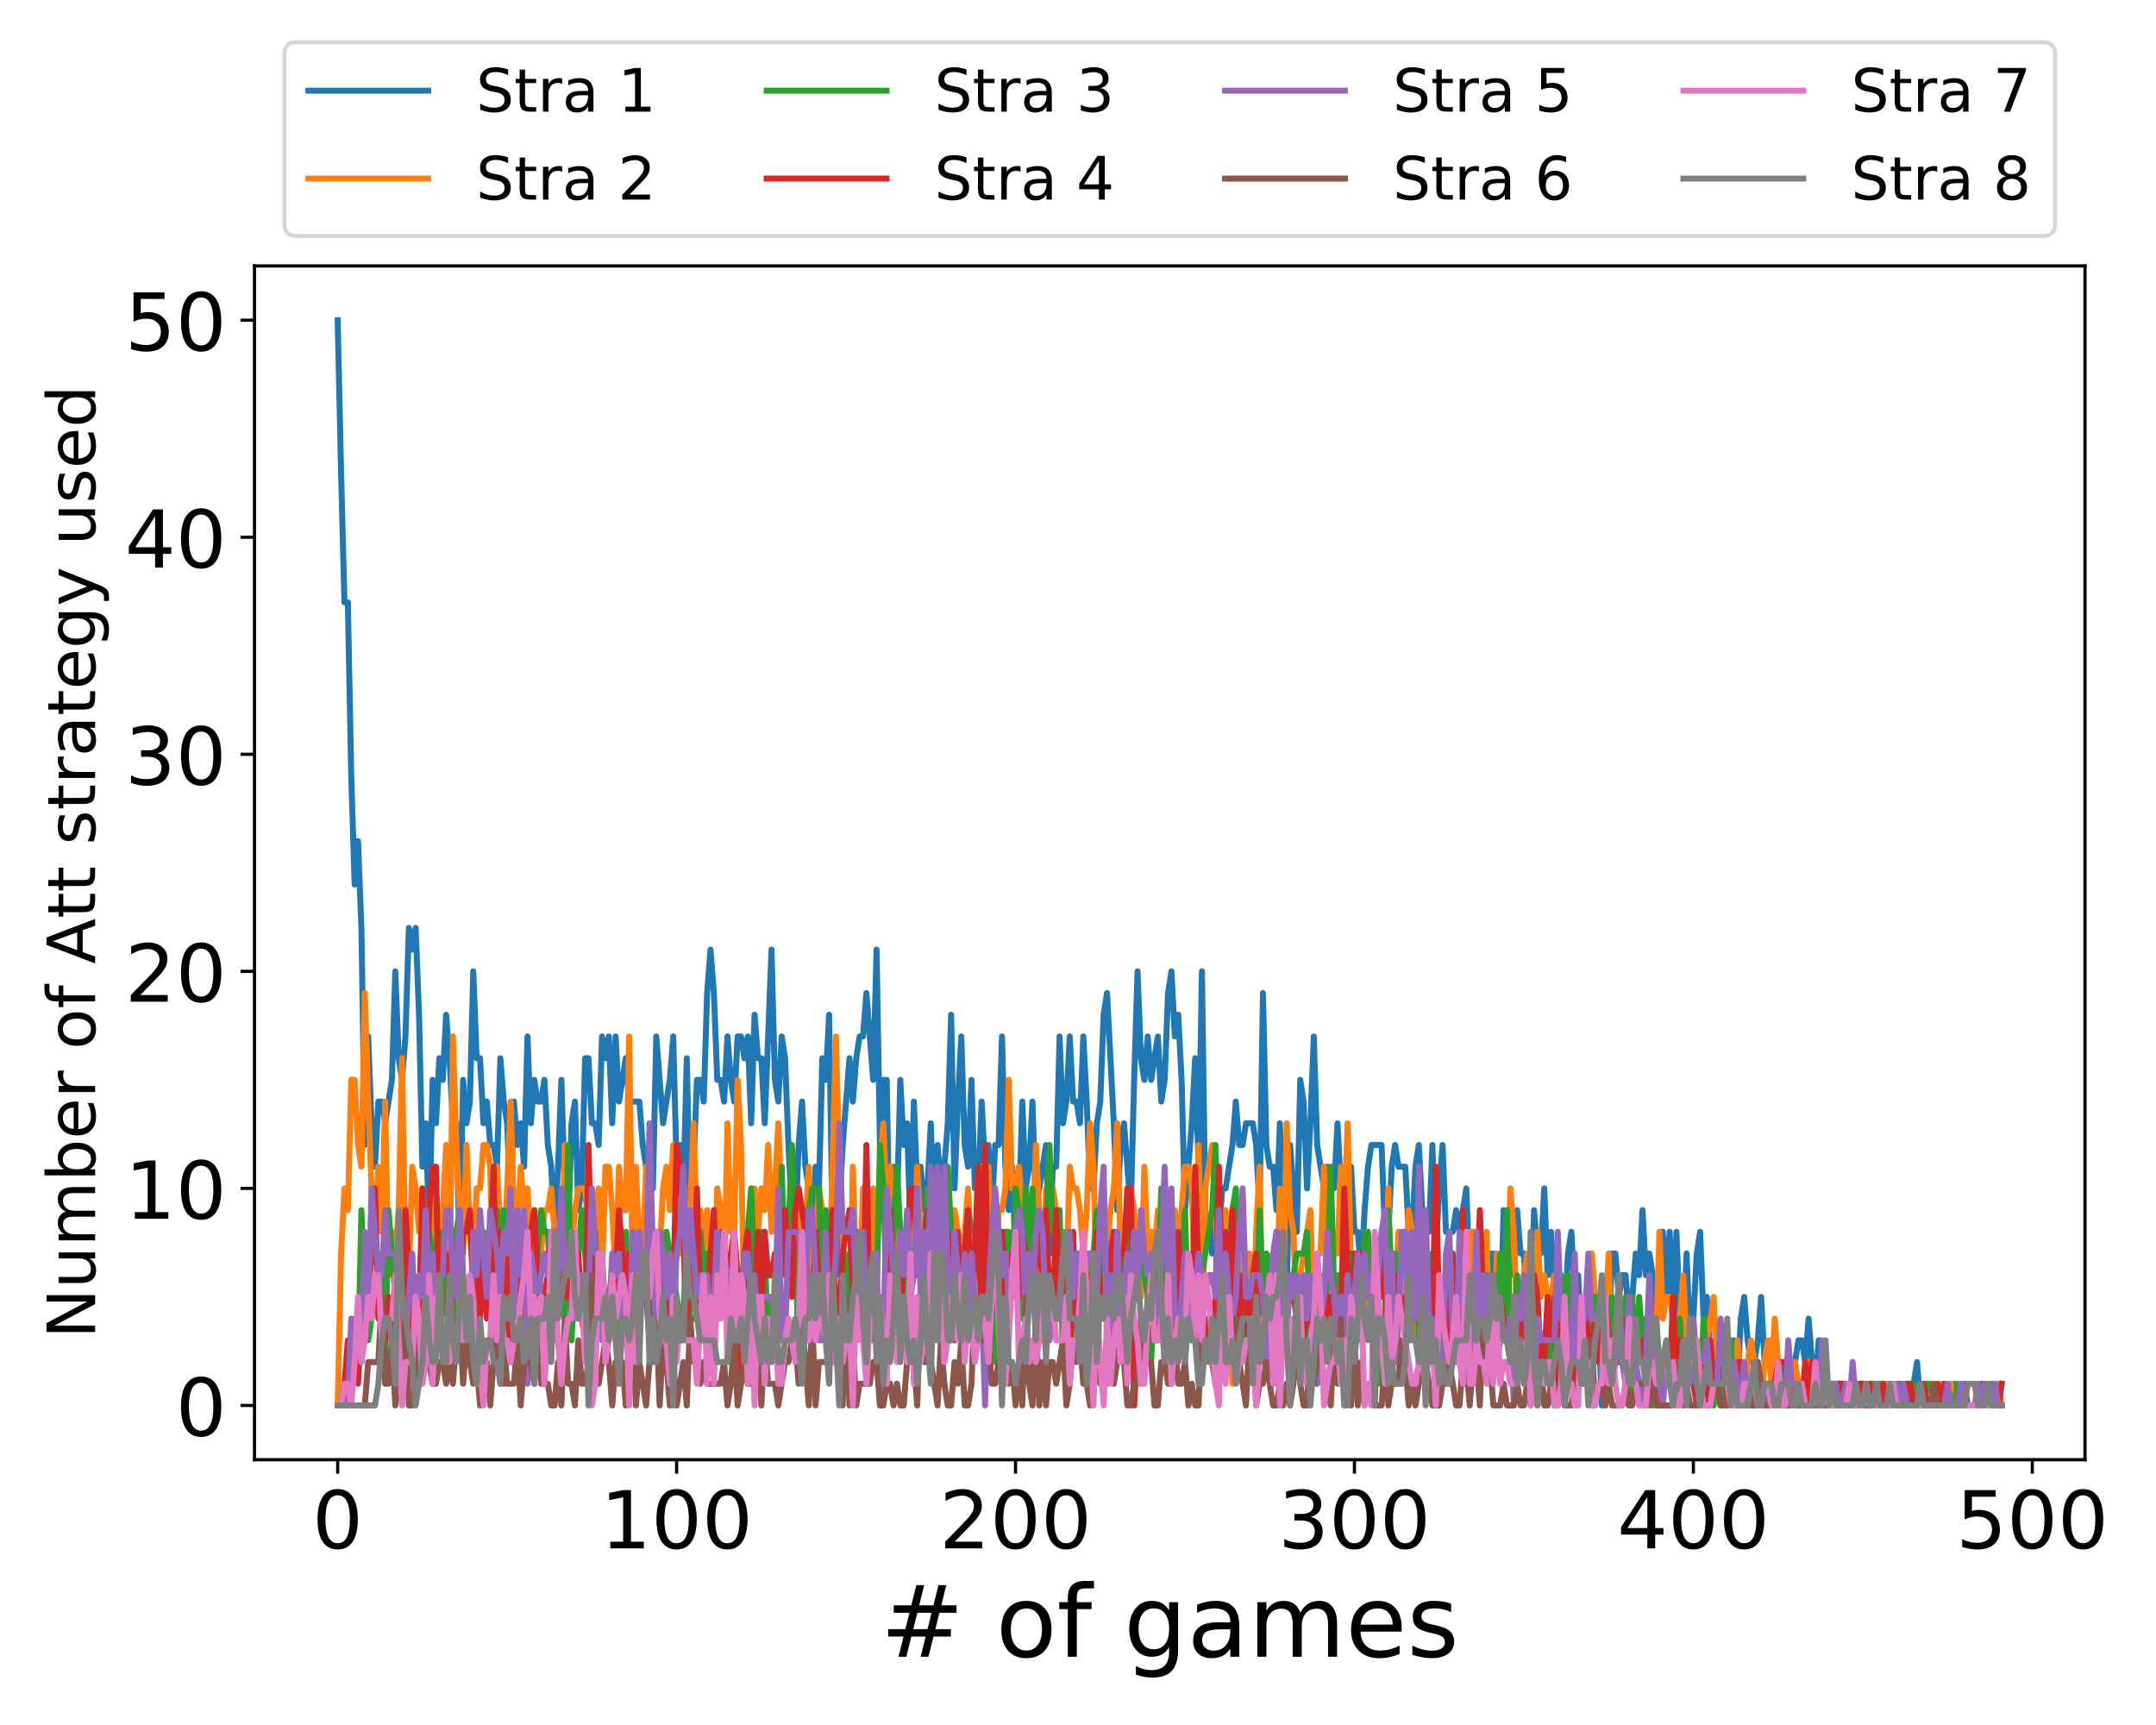 <?xml version="1.0" encoding="utf-8" standalone="no"?>
<!DOCTYPE svg PUBLIC "-//W3C//DTD SVG 1.1//EN"
  "http://www.w3.org/Graphics/SVG/1.1/DTD/svg11.dtd">
<!-- Created with matplotlib (https://matplotlib.org/) -->
<svg height="432pt" version="1.1" viewBox="0 0 540 432" width="540pt" xmlns="http://www.w3.org/2000/svg" xmlns:xlink="http://www.w3.org/1999/xlink">
 <defs>
  <style type="text/css">
*{stroke-linecap:butt;stroke-linejoin:round;}
  </style>
 </defs>
 <g id="figure_1">
  <g id="patch_1">
   <path d="M 0 432 
L 540 432 
L 540 0 
L 0 0 
z
" style="fill:#ffffff;"/>
  </g>
  <g id="axes_1">
   <g id="patch_2">
    <path d="M 63.74 365.56 
L 522.214 365.56 
L 522.214 66.6 
L 63.74 66.6 
z
" style="fill:#ffffff;"/>
   </g>
   <g id="matplotlib.axis_1">
    <g id="xtick_1">
     <g id="line2d_1">
      <defs>
       <path d="M 0 0 
L 0 3.5 
" id="m55fca0eda5" style="stroke:#000000;stroke-width:0.8;"/>
      </defs>
      <g>
       <use style="stroke:#000000;stroke-width:0.8;" x="84.58" xlink:href="#m55fca0eda5" y="365.56"/>
      </g>
     </g>
     <g id="text_1">
      <!-- 0 -->
      <defs>
       <path d="M 31.781 66.406 
Q 24.172 66.406 20.328 58.906 
Q 16.5 51.422 16.5 36.375 
Q 16.5 21.391 20.328 13.891 
Q 24.172 6.391 31.781 6.391 
Q 39.453 6.391 43.281 13.891 
Q 47.125 21.391 47.125 36.375 
Q 47.125 51.422 43.281 58.906 
Q 39.453 66.406 31.781 66.406 
z
M 31.781 74.219 
Q 44.047 74.219 50.516 64.516 
Q 56.984 54.828 56.984 36.375 
Q 56.984 17.969 50.516 8.266 
Q 44.047 -1.422 31.781 -1.422 
Q 19.531 -1.422 13.062 8.266 
Q 6.594 17.969 6.594 36.375 
Q 6.594 54.828 13.062 64.516 
Q 19.531 74.219 31.781 74.219 
z
" id="DejaVuSans-48"/>
      </defs>
      <g transform="translate(78.217 387.757)scale(0.2 -0.2)">
       <use xlink:href="#DejaVuSans-48"/>
      </g>
     </g>
    </g>
    <g id="xtick_2">
     <g id="line2d_2">
      <g>
       <use style="stroke:#000000;stroke-width:0.8;" x="169.467" xlink:href="#m55fca0eda5" y="365.56"/>
      </g>
     </g>
     <g id="text_2">
      <!-- 100 -->
      <defs>
       <path d="M 12.406 8.297 
L 28.516 8.297 
L 28.516 63.922 
L 10.984 60.406 
L 10.984 69.391 
L 28.422 72.906 
L 38.281 72.906 
L 38.281 8.297 
L 54.391 8.297 
L 54.391 0 
L 12.406 0 
z
" id="DejaVuSans-49"/>
      </defs>
      <g transform="translate(150.379 387.757)scale(0.2 -0.2)">
       <use xlink:href="#DejaVuSans-49"/>
       <use x="63.623" xlink:href="#DejaVuSans-48"/>
       <use x="127.246" xlink:href="#DejaVuSans-48"/>
      </g>
     </g>
    </g>
    <g id="xtick_3">
     <g id="line2d_3">
      <g>
       <use style="stroke:#000000;stroke-width:0.8;" x="254.353" xlink:href="#m55fca0eda5" y="365.56"/>
      </g>
     </g>
     <g id="text_3">
      <!-- 200 -->
      <defs>
       <path d="M 19.188 8.297 
L 53.609 8.297 
L 53.609 0 
L 7.328 0 
L 7.328 8.297 
Q 12.938 14.109 22.625 23.891 
Q 32.328 33.688 34.812 36.531 
Q 39.547 41.844 41.422 45.531 
Q 43.312 49.219 43.312 52.781 
Q 43.312 58.594 39.234 62.25 
Q 35.156 65.922 28.609 65.922 
Q 23.969 65.922 18.812 64.312 
Q 13.672 62.703 7.812 59.422 
L 7.812 69.391 
Q 13.766 71.781 18.938 73 
Q 24.125 74.219 28.422 74.219 
Q 39.75 74.219 46.484 68.547 
Q 53.219 62.891 53.219 53.422 
Q 53.219 48.922 51.531 44.891 
Q 49.859 40.875 45.406 35.406 
Q 44.188 33.984 37.641 27.219 
Q 31.109 20.453 19.188 8.297 
z
" id="DejaVuSans-50"/>
      </defs>
      <g transform="translate(235.266 387.757)scale(0.2 -0.2)">
       <use xlink:href="#DejaVuSans-50"/>
       <use x="63.623" xlink:href="#DejaVuSans-48"/>
       <use x="127.246" xlink:href="#DejaVuSans-48"/>
      </g>
     </g>
    </g>
    <g id="xtick_4">
     <g id="line2d_4">
      <g>
       <use style="stroke:#000000;stroke-width:0.8;" x="339.24" xlink:href="#m55fca0eda5" y="365.56"/>
      </g>
     </g>
     <g id="text_4">
      <!-- 300 -->
      <defs>
       <path d="M 40.578 39.312 
Q 47.656 37.797 51.625 33 
Q 55.609 28.219 55.609 21.188 
Q 55.609 10.406 48.188 4.484 
Q 40.766 -1.422 27.094 -1.422 
Q 22.516 -1.422 17.656 -0.516 
Q 12.797 0.391 7.625 2.203 
L 7.625 11.719 
Q 11.719 9.328 16.594 8.109 
Q 21.484 6.891 26.812 6.891 
Q 36.078 6.891 40.938 10.547 
Q 45.797 14.203 45.797 21.188 
Q 45.797 27.641 41.281 31.266 
Q 36.766 34.906 28.719 34.906 
L 20.219 34.906 
L 20.219 43.016 
L 29.109 43.016 
Q 36.375 43.016 40.234 45.922 
Q 44.094 48.828 44.094 54.297 
Q 44.094 59.906 40.109 62.906 
Q 36.141 65.922 28.719 65.922 
Q 24.656 65.922 20.016 65.031 
Q 15.375 64.156 9.812 62.312 
L 9.812 71.094 
Q 15.438 72.656 20.344 73.438 
Q 25.25 74.219 29.594 74.219 
Q 40.828 74.219 47.359 69.109 
Q 53.906 64.016 53.906 55.328 
Q 53.906 49.266 50.438 45.094 
Q 46.969 40.922 40.578 39.312 
z
" id="DejaVuSans-51"/>
      </defs>
      <g transform="translate(320.153 387.757)scale(0.2 -0.2)">
       <use xlink:href="#DejaVuSans-51"/>
       <use x="63.623" xlink:href="#DejaVuSans-48"/>
       <use x="127.246" xlink:href="#DejaVuSans-48"/>
      </g>
     </g>
    </g>
    <g id="xtick_5">
     <g id="line2d_5">
      <g>
       <use style="stroke:#000000;stroke-width:0.8;" x="424.127" xlink:href="#m55fca0eda5" y="365.56"/>
      </g>
     </g>
     <g id="text_5">
      <!-- 400 -->
      <defs>
       <path d="M 37.797 64.312 
L 12.891 25.391 
L 37.797 25.391 
z
M 35.203 72.906 
L 47.609 72.906 
L 47.609 25.391 
L 58.016 25.391 
L 58.016 17.188 
L 47.609 17.188 
L 47.609 0 
L 37.797 0 
L 37.797 17.188 
L 4.891 17.188 
L 4.891 26.703 
z
" id="DejaVuSans-52"/>
      </defs>
      <g transform="translate(405.04 387.757)scale(0.2 -0.2)">
       <use xlink:href="#DejaVuSans-52"/>
       <use x="63.623" xlink:href="#DejaVuSans-48"/>
       <use x="127.246" xlink:href="#DejaVuSans-48"/>
      </g>
     </g>
    </g>
    <g id="xtick_6">
     <g id="line2d_6">
      <g>
       <use style="stroke:#000000;stroke-width:0.8;" x="509.014" xlink:href="#m55fca0eda5" y="365.56"/>
      </g>
     </g>
     <g id="text_6">
      <!-- 500 -->
      <defs>
       <path d="M 10.797 72.906 
L 49.516 72.906 
L 49.516 64.594 
L 19.828 64.594 
L 19.828 46.734 
Q 21.969 47.469 24.109 47.828 
Q 26.266 48.188 28.422 48.188 
Q 40.625 48.188 47.75 41.5 
Q 54.891 34.812 54.891 23.391 
Q 54.891 11.625 47.562 5.094 
Q 40.234 -1.422 26.906 -1.422 
Q 22.312 -1.422 17.547 -0.641 
Q 12.797 0.141 7.719 1.703 
L 7.719 11.625 
Q 12.109 9.234 16.797 8.062 
Q 21.484 6.891 26.703 6.891 
Q 35.156 6.891 40.078 11.328 
Q 45.016 15.766 45.016 23.391 
Q 45.016 31 40.078 35.438 
Q 35.156 39.891 26.703 39.891 
Q 22.75 39.891 18.812 39.016 
Q 14.891 38.141 10.797 36.281 
z
" id="DejaVuSans-53"/>
      </defs>
      <g transform="translate(489.927 387.757)scale(0.2 -0.2)">
       <use xlink:href="#DejaVuSans-53"/>
       <use x="63.623" xlink:href="#DejaVuSans-48"/>
       <use x="127.246" xlink:href="#DejaVuSans-48"/>
      </g>
     </g>
    </g>
    <g id="text_7">
     <!-- # of games -->
     <defs>
      <path d="M 51.125 44 
L 36.922 44 
L 32.812 27.688 
L 47.125 27.688 
z
M 43.797 71.781 
L 38.719 51.516 
L 52.984 51.516 
L 58.109 71.781 
L 65.922 71.781 
L 60.891 51.516 
L 76.125 51.516 
L 76.125 44 
L 58.984 44 
L 54.984 27.688 
L 70.516 27.688 
L 70.516 20.219 
L 53.078 20.219 
L 48 0 
L 40.188 0 
L 45.219 20.219 
L 30.906 20.219 
L 25.875 0 
L 18.016 0 
L 23.094 20.219 
L 7.719 20.219 
L 7.719 27.688 
L 24.906 27.688 
L 29 44 
L 13.281 44 
L 13.281 51.516 
L 30.906 51.516 
L 35.891 71.781 
z
" id="DejaVuSans-35"/>
      <path id="DejaVuSans-32"/>
      <path d="M 30.609 48.391 
Q 23.391 48.391 19.188 42.75 
Q 14.984 37.109 14.984 27.297 
Q 14.984 17.484 19.156 11.844 
Q 23.344 6.203 30.609 6.203 
Q 37.797 6.203 41.984 11.859 
Q 46.188 17.531 46.188 27.297 
Q 46.188 37.016 41.984 42.703 
Q 37.797 48.391 30.609 48.391 
z
M 30.609 56 
Q 42.328 56 49.016 48.375 
Q 55.719 40.766 55.719 27.297 
Q 55.719 13.875 49.016 6.219 
Q 42.328 -1.422 30.609 -1.422 
Q 18.844 -1.422 12.172 6.219 
Q 5.516 13.875 5.516 27.297 
Q 5.516 40.766 12.172 48.375 
Q 18.844 56 30.609 56 
z
" id="DejaVuSans-111"/>
      <path d="M 37.109 75.984 
L 37.109 68.5 
L 28.516 68.5 
Q 23.688 68.5 21.797 66.547 
Q 19.922 64.594 19.922 59.516 
L 19.922 54.688 
L 34.719 54.688 
L 34.719 47.703 
L 19.922 47.703 
L 19.922 0 
L 10.891 0 
L 10.891 47.703 
L 2.297 47.703 
L 2.297 54.688 
L 10.891 54.688 
L 10.891 58.5 
Q 10.891 67.625 15.141 71.797 
Q 19.391 75.984 28.609 75.984 
z
" id="DejaVuSans-102"/>
      <path d="M 45.406 27.984 
Q 45.406 37.75 41.375 43.109 
Q 37.359 48.484 30.078 48.484 
Q 22.859 48.484 18.828 43.109 
Q 14.797 37.75 14.797 27.984 
Q 14.797 18.266 18.828 12.891 
Q 22.859 7.516 30.078 7.516 
Q 37.359 7.516 41.375 12.891 
Q 45.406 18.266 45.406 27.984 
z
M 54.391 6.781 
Q 54.391 -7.172 48.188 -13.984 
Q 42 -20.797 29.203 -20.797 
Q 24.469 -20.797 20.266 -20.094 
Q 16.062 -19.391 12.109 -17.922 
L 12.109 -9.188 
Q 16.062 -11.328 19.922 -12.344 
Q 23.781 -13.375 27.781 -13.375 
Q 36.625 -13.375 41.016 -8.766 
Q 45.406 -4.156 45.406 5.172 
L 45.406 9.625 
Q 42.625 4.781 38.281 2.391 
Q 33.938 0 27.875 0 
Q 17.828 0 11.672 7.656 
Q 5.516 15.328 5.516 27.984 
Q 5.516 40.672 11.672 48.328 
Q 17.828 56 27.875 56 
Q 33.938 56 38.281 53.609 
Q 42.625 51.219 45.406 46.391 
L 45.406 54.688 
L 54.391 54.688 
z
" id="DejaVuSans-103"/>
      <path d="M 34.281 27.484 
Q 23.391 27.484 19.188 25 
Q 14.984 22.516 14.984 16.5 
Q 14.984 11.719 18.141 8.906 
Q 21.297 6.109 26.703 6.109 
Q 34.188 6.109 38.703 11.406 
Q 43.219 16.703 43.219 25.484 
L 43.219 27.484 
z
M 52.203 31.203 
L 52.203 0 
L 43.219 0 
L 43.219 8.297 
Q 40.141 3.328 35.547 0.953 
Q 30.953 -1.422 24.312 -1.422 
Q 15.922 -1.422 10.953 3.297 
Q 6 8.016 6 15.922 
Q 6 25.141 12.172 29.828 
Q 18.359 34.516 30.609 34.516 
L 43.219 34.516 
L 43.219 35.406 
Q 43.219 41.609 39.141 45 
Q 35.062 48.391 27.688 48.391 
Q 23 48.391 18.547 47.266 
Q 14.109 46.141 10.016 43.891 
L 10.016 52.203 
Q 14.938 54.109 19.578 55.047 
Q 24.219 56 28.609 56 
Q 40.484 56 46.344 49.844 
Q 52.203 43.703 52.203 31.203 
z
" id="DejaVuSans-97"/>
      <path d="M 52 44.188 
Q 55.375 50.25 60.062 53.125 
Q 64.75 56 71.094 56 
Q 79.641 56 84.281 50.016 
Q 88.922 44.047 88.922 33.016 
L 88.922 0 
L 79.891 0 
L 79.891 32.719 
Q 79.891 40.578 77.094 44.375 
Q 74.312 48.188 68.609 48.188 
Q 61.625 48.188 57.562 43.547 
Q 53.516 38.922 53.516 30.906 
L 53.516 0 
L 44.484 0 
L 44.484 32.719 
Q 44.484 40.625 41.703 44.406 
Q 38.922 48.188 33.109 48.188 
Q 26.219 48.188 22.156 43.531 
Q 18.109 38.875 18.109 30.906 
L 18.109 0 
L 9.078 0 
L 9.078 54.688 
L 18.109 54.688 
L 18.109 46.188 
Q 21.188 51.219 25.484 53.609 
Q 29.781 56 35.688 56 
Q 41.656 56 45.828 52.969 
Q 50 49.953 52 44.188 
z
" id="DejaVuSans-109"/>
      <path d="M 56.203 29.594 
L 56.203 25.203 
L 14.891 25.203 
Q 15.484 15.922 20.484 11.062 
Q 25.484 6.203 34.422 6.203 
Q 39.594 6.203 44.453 7.469 
Q 49.312 8.734 54.109 11.281 
L 54.109 2.781 
Q 49.266 0.734 44.188 -0.344 
Q 39.109 -1.422 33.891 -1.422 
Q 20.797 -1.422 13.156 6.188 
Q 5.516 13.812 5.516 26.812 
Q 5.516 40.234 12.766 48.109 
Q 20.016 56 32.328 56 
Q 43.359 56 49.781 48.891 
Q 56.203 41.797 56.203 29.594 
z
M 47.219 32.234 
Q 47.125 39.594 43.094 43.984 
Q 39.062 48.391 32.422 48.391 
Q 24.906 48.391 20.391 44.141 
Q 15.875 39.891 15.188 32.172 
z
" id="DejaVuSans-101"/>
      <path d="M 44.281 53.078 
L 44.281 44.578 
Q 40.484 46.531 36.375 47.5 
Q 32.281 48.484 27.875 48.484 
Q 21.188 48.484 17.844 46.438 
Q 14.5 44.391 14.5 40.281 
Q 14.5 37.156 16.891 35.375 
Q 19.281 33.594 26.516 31.984 
L 29.594 31.297 
Q 39.156 29.25 43.188 25.516 
Q 47.219 21.781 47.219 15.094 
Q 47.219 7.469 41.188 3.016 
Q 35.156 -1.422 24.609 -1.422 
Q 20.219 -1.422 15.453 -0.562 
Q 10.688 0.297 5.422 2 
L 5.422 11.281 
Q 10.406 8.688 15.234 7.391 
Q 20.062 6.109 24.812 6.109 
Q 31.156 6.109 34.562 8.281 
Q 37.984 10.453 37.984 14.406 
Q 37.984 18.062 35.516 20.016 
Q 33.062 21.969 24.703 23.781 
L 21.578 24.516 
Q 13.234 26.266 9.516 29.906 
Q 5.812 33.547 5.812 39.891 
Q 5.812 47.609 11.281 51.797 
Q 16.75 56 26.812 56 
Q 31.781 56 36.172 55.266 
Q 40.578 54.547 44.281 53.078 
z
" id="DejaVuSans-115"/>
     </defs>
     <g transform="translate(220.534 414.912)scale(0.25 -0.25)">
      <use xlink:href="#DejaVuSans-35"/>
      <use x="83.789" xlink:href="#DejaVuSans-32"/>
      <use x="115.576" xlink:href="#DejaVuSans-111"/>
      <use x="176.758" xlink:href="#DejaVuSans-102"/>
      <use x="211.963" xlink:href="#DejaVuSans-32"/>
      <use x="243.75" xlink:href="#DejaVuSans-103"/>
      <use x="307.227" xlink:href="#DejaVuSans-97"/>
      <use x="368.506" xlink:href="#DejaVuSans-109"/>
      <use x="465.918" xlink:href="#DejaVuSans-101"/>
      <use x="527.441" xlink:href="#DejaVuSans-115"/>
     </g>
    </g>
   </g>
   <g id="matplotlib.axis_2">
    <g id="ytick_1">
     <g id="line2d_7">
      <defs>
       <path d="M 0 0 
L -3.5 0 
" id="m5f5fd812d2" style="stroke:#000000;stroke-width:0.8;"/>
      </defs>
      <g>
       <use style="stroke:#000000;stroke-width:0.8;" x="63.74" xlink:href="#m5f5fd812d2" y="351.971"/>
      </g>
     </g>
     <g id="text_8">
      <!-- 0 -->
      <g transform="translate(44.015 359.569)scale(0.2 -0.2)">
       <use xlink:href="#DejaVuSans-48"/>
      </g>
     </g>
    </g>
    <g id="ytick_2">
     <g id="line2d_8">
      <g>
       <use style="stroke:#000000;stroke-width:0.8;" x="63.74" xlink:href="#m5f5fd812d2" y="297.615"/>
      </g>
     </g>
     <g id="text_9">
      <!-- 10 -->
      <g transform="translate(31.29 305.213)scale(0.2 -0.2)">
       <use xlink:href="#DejaVuSans-49"/>
       <use x="63.623" xlink:href="#DejaVuSans-48"/>
      </g>
     </g>
    </g>
    <g id="ytick_3">
     <g id="line2d_9">
      <g>
       <use style="stroke:#000000;stroke-width:0.8;" x="63.74" xlink:href="#m5f5fd812d2" y="243.258"/>
      </g>
     </g>
     <g id="text_10">
      <!-- 20 -->
      <g transform="translate(31.29 250.857)scale(0.2 -0.2)">
       <use xlink:href="#DejaVuSans-50"/>
       <use x="63.623" xlink:href="#DejaVuSans-48"/>
      </g>
     </g>
    </g>
    <g id="ytick_4">
     <g id="line2d_10">
      <g>
       <use style="stroke:#000000;stroke-width:0.8;" x="63.74" xlink:href="#m5f5fd812d2" y="188.902"/>
      </g>
     </g>
     <g id="text_11">
      <!-- 30 -->
      <g transform="translate(31.29 196.5)scale(0.2 -0.2)">
       <use xlink:href="#DejaVuSans-51"/>
       <use x="63.623" xlink:href="#DejaVuSans-48"/>
      </g>
     </g>
    </g>
    <g id="ytick_5">
     <g id="line2d_11">
      <g>
       <use style="stroke:#000000;stroke-width:0.8;" x="63.74" xlink:href="#m5f5fd812d2" y="134.545"/>
      </g>
     </g>
     <g id="text_12">
      <!-- 40 -->
      <g transform="translate(31.29 142.144)scale(0.2 -0.2)">
       <use xlink:href="#DejaVuSans-52"/>
       <use x="63.623" xlink:href="#DejaVuSans-48"/>
      </g>
     </g>
    </g>
    <g id="ytick_6">
     <g id="line2d_12">
      <g>
       <use style="stroke:#000000;stroke-width:0.8;" x="63.74" xlink:href="#m5f5fd812d2" y="80.189"/>
      </g>
     </g>
     <g id="text_13">
      <!-- 50 -->
      <g transform="translate(31.29 87.788)scale(0.2 -0.2)">
       <use xlink:href="#DejaVuSans-53"/>
       <use x="63.623" xlink:href="#DejaVuSans-48"/>
      </g>
     </g>
    </g>
    <g id="text_14">
     <!-- Number of Att strategy used -->
     <defs>
      <path d="M 9.812 72.906 
L 23.094 72.906 
L 55.422 11.922 
L 55.422 72.906 
L 64.984 72.906 
L 64.984 0 
L 51.703 0 
L 19.391 60.984 
L 19.391 0 
L 9.812 0 
z
" id="DejaVuSans-78"/>
      <path d="M 8.5 21.578 
L 8.5 54.688 
L 17.484 54.688 
L 17.484 21.922 
Q 17.484 14.156 20.5 10.266 
Q 23.531 6.391 29.594 6.391 
Q 36.859 6.391 41.078 11.031 
Q 45.312 15.672 45.312 23.688 
L 45.312 54.688 
L 54.297 54.688 
L 54.297 0 
L 45.312 0 
L 45.312 8.406 
Q 42.047 3.422 37.719 1 
Q 33.406 -1.422 27.688 -1.422 
Q 18.266 -1.422 13.375 4.438 
Q 8.5 10.297 8.5 21.578 
z
M 31.109 56 
z
" id="DejaVuSans-117"/>
      <path d="M 48.688 27.297 
Q 48.688 37.203 44.609 42.844 
Q 40.531 48.484 33.406 48.484 
Q 26.266 48.484 22.188 42.844 
Q 18.109 37.203 18.109 27.297 
Q 18.109 17.391 22.188 11.75 
Q 26.266 6.109 33.406 6.109 
Q 40.531 6.109 44.609 11.75 
Q 48.688 17.391 48.688 27.297 
z
M 18.109 46.391 
Q 20.953 51.266 25.266 53.625 
Q 29.594 56 35.594 56 
Q 45.562 56 51.781 48.094 
Q 58.016 40.188 58.016 27.297 
Q 58.016 14.406 51.781 6.484 
Q 45.562 -1.422 35.594 -1.422 
Q 29.594 -1.422 25.266 0.953 
Q 20.953 3.328 18.109 8.203 
L 18.109 0 
L 9.078 0 
L 9.078 75.984 
L 18.109 75.984 
z
" id="DejaVuSans-98"/>
      <path d="M 41.109 46.297 
Q 39.594 47.172 37.812 47.578 
Q 36.031 48 33.891 48 
Q 26.266 48 22.188 43.047 
Q 18.109 38.094 18.109 28.812 
L 18.109 0 
L 9.078 0 
L 9.078 54.688 
L 18.109 54.688 
L 18.109 46.188 
Q 20.953 51.172 25.484 53.578 
Q 30.031 56 36.531 56 
Q 37.453 56 38.578 55.875 
Q 39.703 55.766 41.062 55.516 
z
" id="DejaVuSans-114"/>
      <path d="M 34.188 63.188 
L 20.797 26.906 
L 47.609 26.906 
z
M 28.609 72.906 
L 39.797 72.906 
L 67.578 0 
L 57.328 0 
L 50.688 18.703 
L 17.828 18.703 
L 11.188 0 
L 0.781 0 
z
" id="DejaVuSans-65"/>
      <path d="M 18.312 70.219 
L 18.312 54.688 
L 36.812 54.688 
L 36.812 47.703 
L 18.312 47.703 
L 18.312 18.016 
Q 18.312 11.328 20.141 9.422 
Q 21.969 7.516 27.594 7.516 
L 36.812 7.516 
L 36.812 0 
L 27.594 0 
Q 17.188 0 13.234 3.875 
Q 9.281 7.766 9.281 18.016 
L 9.281 47.703 
L 2.688 47.703 
L 2.688 54.688 
L 9.281 54.688 
L 9.281 70.219 
z
" id="DejaVuSans-116"/>
      <path d="M 32.172 -5.078 
Q 28.375 -14.844 24.75 -17.812 
Q 21.141 -20.797 15.094 -20.797 
L 7.906 -20.797 
L 7.906 -13.281 
L 13.188 -13.281 
Q 16.891 -13.281 18.938 -11.516 
Q 21 -9.766 23.484 -3.219 
L 25.094 0.875 
L 2.984 54.688 
L 12.5 54.688 
L 29.594 11.922 
L 46.688 54.688 
L 56.203 54.688 
z
" id="DejaVuSans-121"/>
      <path d="M 45.406 46.391 
L 45.406 75.984 
L 54.391 75.984 
L 54.391 0 
L 45.406 0 
L 45.406 8.203 
Q 42.578 3.328 38.25 0.953 
Q 33.938 -1.422 27.875 -1.422 
Q 17.969 -1.422 11.734 6.484 
Q 5.516 14.406 5.516 27.297 
Q 5.516 40.188 11.734 48.094 
Q 17.969 56 27.875 56 
Q 33.938 56 38.25 53.625 
Q 42.578 51.266 45.406 46.391 
z
M 14.797 27.297 
Q 14.797 17.391 18.875 11.75 
Q 22.953 6.109 30.078 6.109 
Q 37.203 6.109 41.297 11.75 
Q 45.406 17.391 45.406 27.297 
Q 45.406 37.203 41.297 42.844 
Q 37.203 48.484 30.078 48.484 
Q 22.953 48.484 18.875 42.844 
Q 14.797 37.203 14.797 27.297 
z
" id="DejaVuSans-100"/>
     </defs>
     <g transform="translate(23.824 335.214)rotate(-90)scale(0.167 -0.167)">
      <use xlink:href="#DejaVuSans-78"/>
      <use x="74.805" xlink:href="#DejaVuSans-117"/>
      <use x="138.184" xlink:href="#DejaVuSans-109"/>
      <use x="235.596" xlink:href="#DejaVuSans-98"/>
      <use x="299.072" xlink:href="#DejaVuSans-101"/>
      <use x="360.596" xlink:href="#DejaVuSans-114"/>
      <use x="401.709" xlink:href="#DejaVuSans-32"/>
      <use x="433.496" xlink:href="#DejaVuSans-111"/>
      <use x="494.678" xlink:href="#DejaVuSans-102"/>
      <use x="529.883" xlink:href="#DejaVuSans-32"/>
      <use x="561.67" xlink:href="#DejaVuSans-65"/>
      <use x="630.062" xlink:href="#DejaVuSans-116"/>
      <use x="669.271" xlink:href="#DejaVuSans-116"/>
      <use x="708.48" xlink:href="#DejaVuSans-32"/>
      <use x="740.268" xlink:href="#DejaVuSans-115"/>
      <use x="792.367" xlink:href="#DejaVuSans-116"/>
      <use x="831.576" xlink:href="#DejaVuSans-114"/>
      <use x="872.689" xlink:href="#DejaVuSans-97"/>
      <use x="933.969" xlink:href="#DejaVuSans-116"/>
      <use x="973.178" xlink:href="#DejaVuSans-101"/>
      <use x="1034.701" xlink:href="#DejaVuSans-103"/>
      <use x="1098.178" xlink:href="#DejaVuSans-121"/>
      <use x="1157.357" xlink:href="#DejaVuSans-32"/>
      <use x="1189.145" xlink:href="#DejaVuSans-117"/>
      <use x="1252.523" xlink:href="#DejaVuSans-115"/>
      <use x="1304.623" xlink:href="#DejaVuSans-101"/>
      <use x="1366.146" xlink:href="#DejaVuSans-100"/>
     </g>
    </g>
   </g>
   <g id="line2d_13">
    <path clip-path="url(#pd06c171e76)" d="M 84.58 80.189 
L 85.429 118.239 
L 86.277 150.852 
L 87.126 150.852 
L 87.975 194.337 
L 88.824 221.516 
L 89.673 210.644 
L 90.522 232.387 
L 91.371 286.743 
L 92.22 259.565 
L 93.068 281.308 
L 93.917 292.179 
L 94.766 275.872 
L 95.615 275.872 
L 96.464 281.308 
L 98.162 270.436 
L 99.01 243.258 
L 99.859 265.001 
L 100.708 270.436 
L 101.557 259.565 
L 102.406 232.387 
L 103.255 237.823 
L 104.104 232.387 
L 104.953 254.129 
L 105.801 292.179 
L 106.65 281.308 
L 107.499 308.486 
L 108.348 270.436 
L 109.197 281.308 
L 110.046 265.001 
L 110.895 270.436 
L 111.744 254.129 
L 112.592 265.001 
L 113.441 281.308 
L 114.29 281.308 
L 115.139 313.921 
L 115.988 270.436 
L 116.837 281.308 
L 117.686 275.872 
L 118.534 243.258 
L 119.383 265.001 
L 120.232 265.001 
L 121.081 281.308 
L 121.93 275.872 
L 122.779 286.743 
L 123.628 286.743 
L 124.477 292.179 
L 125.325 265.001 
L 126.174 275.872 
L 127.023 281.308 
L 127.872 303.05 
L 128.721 275.872 
L 129.57 286.743 
L 130.419 281.308 
L 131.268 292.179 
L 132.116 259.565 
L 132.965 281.308 
L 133.814 270.436 
L 134.663 275.872 
L 135.512 275.872 
L 136.361 270.436 
L 137.21 286.743 
L 138.058 292.179 
L 138.907 308.486 
L 139.756 292.179 
L 140.605 270.436 
L 141.454 297.615 
L 142.303 308.486 
L 143.152 281.308 
L 144.001 275.872 
L 144.849 303.05 
L 145.698 297.615 
L 146.547 265.001 
L 147.396 265.001 
L 148.245 281.308 
L 149.094 281.308 
L 149.943 286.743 
L 150.791 259.565 
L 151.64 265.001 
L 152.489 259.565 
L 153.338 281.308 
L 154.187 259.565 
L 155.036 275.872 
L 156.734 265.001 
L 157.582 275.872 
L 160.129 275.872 
L 160.978 286.743 
L 161.827 292.179 
L 162.676 286.743 
L 163.525 297.615 
L 164.373 259.565 
L 166.071 281.308 
L 167.769 270.436 
L 168.618 259.565 
L 169.467 292.179 
L 170.315 286.743 
L 171.164 297.615 
L 172.013 265.001 
L 172.862 303.05 
L 173.711 292.179 
L 174.56 270.436 
L 175.409 270.436 
L 176.258 275.872 
L 177.106 248.694 
L 177.955 237.823 
L 178.804 248.694 
L 179.653 270.436 
L 180.502 270.436 
L 181.351 275.872 
L 182.2 259.565 
L 183.049 270.436 
L 183.897 275.872 
L 184.746 259.565 
L 185.595 259.565 
L 186.444 265.001 
L 187.293 259.565 
L 188.142 281.308 
L 188.991 254.129 
L 189.839 265.001 
L 190.688 265.001 
L 191.537 281.308 
L 193.235 237.823 
L 194.084 270.436 
L 194.933 275.872 
L 195.782 259.565 
L 196.63 265.001 
L 197.479 286.743 
L 198.328 303.05 
L 199.177 308.486 
L 200.026 286.743 
L 200.875 275.872 
L 201.724 292.179 
L 202.572 297.615 
L 203.421 308.486 
L 204.27 292.179 
L 205.119 297.615 
L 205.968 265.001 
L 206.817 270.436 
L 207.666 254.129 
L 208.515 308.486 
L 209.363 319.357 
L 211.061 286.743 
L 212.759 265.001 
L 213.608 275.872 
L 214.457 265.001 
L 215.306 259.565 
L 216.154 259.565 
L 217.003 248.694 
L 218.701 270.436 
L 219.55 237.823 
L 220.399 286.743 
L 221.248 270.436 
L 222.096 270.436 
L 222.945 319.357 
L 223.794 292.179 
L 224.643 303.05 
L 225.492 270.436 
L 226.341 286.743 
L 227.19 281.308 
L 228.039 308.486 
L 228.887 275.872 
L 229.736 297.615 
L 230.585 292.179 
L 231.434 303.05 
L 232.283 297.615 
L 233.132 281.308 
L 233.981 308.486 
L 234.829 286.743 
L 235.678 297.615 
L 236.527 292.179 
L 237.376 281.308 
L 238.225 254.129 
L 239.074 297.615 
L 239.923 275.872 
L 240.772 259.565 
L 241.62 286.743 
L 242.469 292.179 
L 243.318 270.436 
L 244.167 297.615 
L 245.016 297.615 
L 245.865 275.872 
L 246.714 292.179 
L 247.563 286.743 
L 248.411 303.05 
L 249.26 286.743 
L 250.109 286.743 
L 250.958 259.565 
L 251.807 292.179 
L 252.656 303.05 
L 253.505 292.179 
L 254.353 313.921 
L 255.202 303.05 
L 256.051 275.872 
L 256.9 297.615 
L 257.749 292.179 
L 258.598 275.872 
L 259.447 303.05 
L 261.993 286.743 
L 262.842 313.921 
L 263.691 292.179 
L 264.54 292.179 
L 265.389 259.565 
L 266.238 281.308 
L 267.087 275.872 
L 267.935 259.565 
L 268.784 275.872 
L 269.633 275.872 
L 270.482 281.308 
L 271.331 259.565 
L 272.18 275.872 
L 273.029 297.615 
L 273.877 297.615 
L 274.726 281.308 
L 275.575 275.872 
L 276.424 254.129 
L 277.273 248.694 
L 278.971 281.308 
L 279.82 303.05 
L 280.668 286.743 
L 281.517 281.308 
L 283.215 303.05 
L 284.064 270.436 
L 284.913 243.258 
L 285.762 265.001 
L 286.61 270.436 
L 287.459 259.565 
L 288.308 270.436 
L 290.006 259.565 
L 290.855 275.872 
L 291.704 270.436 
L 292.553 248.694 
L 293.401 243.258 
L 294.25 259.565 
L 295.099 254.129 
L 295.948 270.436 
L 296.797 303.05 
L 298.495 281.308 
L 299.344 265.001 
L 300.192 292.179 
L 301.041 243.258 
L 301.89 303.05 
L 303.588 313.921 
L 304.437 292.179 
L 305.286 308.486 
L 306.134 297.615 
L 306.983 297.615 
L 308.681 286.743 
L 309.53 275.872 
L 310.379 286.743 
L 311.228 286.743 
L 312.077 281.308 
L 313.774 281.308 
L 314.623 286.743 
L 315.472 303.05 
L 316.321 248.694 
L 317.17 286.743 
L 318.019 292.179 
L 318.868 292.179 
L 319.716 303.05 
L 320.565 281.308 
L 321.414 308.486 
L 322.263 324.793 
L 323.112 286.743 
L 324.81 308.486 
L 325.658 270.436 
L 326.507 275.872 
L 327.356 297.615 
L 328.205 281.308 
L 329.054 259.565 
L 329.903 286.743 
L 331.601 297.615 
L 332.449 292.179 
L 333.298 297.615 
L 334.147 297.615 
L 334.996 281.308 
L 335.845 297.615 
L 336.694 308.486 
L 337.543 313.921 
L 338.391 292.179 
L 339.24 308.486 
L 340.089 308.486 
L 340.938 319.357 
L 341.787 303.05 
L 342.636 292.179 
L 343.485 286.743 
L 346.031 286.743 
L 346.88 308.486 
L 347.729 308.486 
L 348.578 292.179 
L 349.427 286.743 
L 350.276 292.179 
L 351.973 292.179 
L 352.822 308.486 
L 353.671 308.486 
L 354.52 292.179 
L 355.369 286.743 
L 356.218 303.05 
L 357.067 308.486 
L 357.915 308.486 
L 358.764 286.743 
L 359.613 313.921 
L 360.462 297.615 
L 361.311 286.743 
L 362.16 308.486 
L 363.858 308.486 
L 364.706 303.05 
L 365.555 308.486 
L 367.253 297.615 
L 368.102 319.357 
L 368.951 308.486 
L 369.8 335.664 
L 370.649 313.921 
L 371.497 341.1 
L 372.346 330.228 
L 373.195 313.921 
L 374.044 313.921 
L 374.893 341.1 
L 375.742 335.664 
L 376.591 303.05 
L 377.439 324.793 
L 378.288 313.921 
L 379.137 319.357 
L 379.986 303.05 
L 380.835 313.921 
L 381.684 313.921 
L 382.533 330.228 
L 383.382 330.228 
L 384.23 303.05 
L 385.079 313.921 
L 385.928 313.921 
L 386.777 297.615 
L 387.626 319.357 
L 388.475 308.486 
L 389.324 324.793 
L 390.172 335.664 
L 391.021 335.664 
L 391.87 330.228 
L 392.719 313.921 
L 393.568 308.486 
L 394.417 324.793 
L 395.266 319.357 
L 396.115 335.664 
L 396.963 330.228 
L 398.661 330.228 
L 399.51 341.1 
L 400.359 330.228 
L 401.208 351.971 
L 402.057 335.664 
L 402.906 335.664 
L 403.754 313.921 
L 404.603 313.921 
L 405.452 324.793 
L 406.301 319.357 
L 407.15 319.357 
L 407.999 330.228 
L 408.848 324.793 
L 409.696 313.921 
L 410.545 319.357 
L 411.394 303.05 
L 412.243 319.357 
L 413.092 313.921 
L 413.941 319.357 
L 414.79 330.228 
L 415.639 324.793 
L 416.487 308.486 
L 417.336 324.793 
L 418.185 308.486 
L 419.034 330.228 
L 419.883 308.486 
L 420.732 330.228 
L 421.581 335.664 
L 422.429 313.921 
L 423.278 335.664 
L 424.127 330.228 
L 424.976 313.921 
L 425.825 308.486 
L 426.674 330.228 
L 427.523 324.793 
L 428.372 341.1 
L 429.22 341.1 
L 430.069 335.664 
L 431.767 346.535 
L 432.616 341.1 
L 433.465 341.1 
L 434.314 335.664 
L 435.163 346.535 
L 436.011 330.228 
L 436.86 324.793 
L 437.709 335.664 
L 438.558 341.1 
L 439.407 341.1 
L 440.256 335.664 
L 441.105 324.793 
L 441.953 341.1 
L 442.802 341.1 
L 443.651 335.664 
L 444.5 346.535 
L 445.349 351.971 
L 446.198 346.535 
L 447.047 351.971 
L 447.896 351.971 
L 448.744 341.1 
L 449.593 341.1 
L 450.442 335.664 
L 451.291 335.664 
L 452.14 341.1 
L 452.989 330.228 
L 453.838 341.1 
L 454.687 346.535 
L 455.535 335.664 
L 456.384 346.535 
L 461.477 346.535 
L 462.326 351.971 
L 469.117 351.971 
L 469.966 346.535 
L 470.815 351.971 
L 471.664 351.971 
L 472.513 346.535 
L 473.362 351.971 
L 475.908 351.971 
L 476.757 346.535 
L 477.606 351.971 
L 478.455 351.971 
L 480.153 341.1 
L 481.001 351.971 
L 481.85 346.535 
L 482.699 351.971 
L 488.641 351.971 
L 489.49 346.535 
L 490.339 351.971 
L 491.188 351.971 
L 492.037 346.535 
L 492.886 351.971 
L 501.374 351.971 
L 501.374 351.971 
" style="fill:none;stroke:#1f77b4;stroke-linecap:square;stroke-width:1.5;"/>
   </g>
   <g id="line2d_14">
    <path clip-path="url(#pd06c171e76)" d="M 84.58 351.971 
L 85.429 313.921 
L 86.277 297.615 
L 87.126 303.05 
L 87.975 270.436 
L 88.824 270.436 
L 89.673 286.743 
L 90.522 292.179 
L 91.371 248.694 
L 92.22 275.872 
L 93.068 297.615 
L 93.917 308.486 
L 94.766 292.179 
L 95.615 308.486 
L 96.464 275.872 
L 97.313 319.357 
L 98.162 308.486 
L 99.01 313.921 
L 99.859 303.05 
L 100.708 265.001 
L 101.557 319.357 
L 102.406 319.357 
L 103.255 292.179 
L 104.104 297.615 
L 104.953 308.486 
L 105.801 297.615 
L 106.65 308.486 
L 107.499 303.05 
L 108.348 319.357 
L 109.197 297.615 
L 110.046 313.921 
L 110.895 303.05 
L 111.744 286.743 
L 112.592 324.793 
L 113.441 259.565 
L 114.29 286.743 
L 115.139 303.05 
L 115.988 313.921 
L 116.837 286.743 
L 117.686 308.486 
L 118.534 319.357 
L 119.383 297.615 
L 120.232 297.615 
L 121.081 286.743 
L 121.93 286.743 
L 122.779 292.179 
L 123.628 324.793 
L 124.477 292.179 
L 125.325 308.486 
L 126.174 313.921 
L 127.023 297.615 
L 127.872 275.872 
L 128.721 303.05 
L 129.57 308.486 
L 130.419 292.179 
L 131.268 303.05 
L 132.116 297.615 
L 132.965 313.921 
L 133.814 303.05 
L 134.663 319.357 
L 135.512 313.921 
L 136.361 303.05 
L 137.21 303.05 
L 138.058 297.615 
L 138.907 308.486 
L 139.756 308.486 
L 140.605 319.357 
L 141.454 286.743 
L 142.303 313.921 
L 143.152 313.921 
L 144.001 303.05 
L 144.849 297.615 
L 146.547 297.615 
L 148.245 319.357 
L 149.094 303.05 
L 149.943 297.615 
L 150.791 319.357 
L 151.64 292.179 
L 152.489 292.179 
L 153.338 303.05 
L 154.187 319.357 
L 155.036 292.179 
L 155.885 303.05 
L 156.734 303.05 
L 157.582 259.565 
L 158.431 319.357 
L 159.28 292.179 
L 160.129 313.921 
L 160.978 313.921 
L 161.827 292.179 
L 163.525 313.921 
L 164.373 308.486 
L 165.222 313.921 
L 166.071 297.615 
L 166.92 292.179 
L 167.769 303.05 
L 168.618 286.743 
L 169.467 308.486 
L 170.315 313.921 
L 171.164 303.05 
L 172.013 308.486 
L 172.862 303.05 
L 173.711 281.308 
L 174.56 308.486 
L 175.409 303.05 
L 176.258 313.921 
L 177.106 303.05 
L 177.955 324.793 
L 178.804 324.793 
L 179.653 297.615 
L 180.502 303.05 
L 181.351 324.793 
L 182.2 281.308 
L 183.049 308.486 
L 183.897 308.486 
L 184.746 270.436 
L 185.595 286.743 
L 186.444 330.228 
L 187.293 330.228 
L 188.991 297.615 
L 189.839 308.486 
L 190.688 297.615 
L 191.537 303.05 
L 192.386 286.743 
L 193.235 308.486 
L 194.084 297.615 
L 194.933 281.308 
L 195.782 303.05 
L 197.479 313.921 
L 198.328 313.921 
L 199.177 308.486 
L 200.026 297.615 
L 200.875 341.1 
L 201.724 308.486 
L 202.572 292.179 
L 203.421 324.793 
L 204.27 308.486 
L 205.119 297.615 
L 205.968 303.05 
L 206.817 319.357 
L 207.666 319.357 
L 208.515 292.179 
L 209.363 259.565 
L 210.212 292.179 
L 211.91 324.793 
L 212.759 335.664 
L 213.608 292.179 
L 214.457 319.357 
L 215.306 324.793 
L 216.154 297.615 
L 217.003 335.664 
L 217.852 313.921 
L 218.701 297.615 
L 219.55 319.357 
L 220.399 292.179 
L 221.248 281.308 
L 222.096 303.05 
L 222.945 292.179 
L 223.794 297.615 
L 224.643 319.357 
L 226.341 308.486 
L 227.19 308.486 
L 228.039 303.05 
L 228.887 313.921 
L 229.736 292.179 
L 230.585 308.486 
L 231.434 313.921 
L 232.283 313.921 
L 233.132 324.793 
L 233.981 303.05 
L 234.829 308.486 
L 235.678 324.793 
L 236.527 319.357 
L 237.376 324.793 
L 238.225 319.357 
L 239.074 303.05 
L 240.772 313.921 
L 241.62 308.486 
L 242.469 297.615 
L 243.318 313.921 
L 244.167 313.921 
L 245.016 319.357 
L 245.865 292.179 
L 246.714 313.921 
L 247.563 292.179 
L 248.411 313.921 
L 249.26 330.228 
L 250.109 303.05 
L 250.958 303.05 
L 251.807 297.615 
L 252.656 270.436 
L 253.505 297.615 
L 254.353 297.615 
L 255.202 292.179 
L 256.9 313.921 
L 257.749 303.05 
L 258.598 319.357 
L 259.447 286.743 
L 260.296 303.05 
L 261.144 335.664 
L 261.993 297.615 
L 263.691 297.615 
L 264.54 303.05 
L 265.389 324.793 
L 266.238 308.486 
L 267.087 319.357 
L 267.935 292.179 
L 268.784 297.615 
L 269.633 297.615 
L 270.482 303.05 
L 271.331 313.921 
L 272.18 303.05 
L 273.029 281.308 
L 273.877 292.179 
L 274.726 324.793 
L 275.575 319.357 
L 276.424 319.357 
L 277.273 313.921 
L 278.122 303.05 
L 278.971 297.615 
L 279.82 281.308 
L 280.668 313.921 
L 281.517 313.921 
L 282.366 303.05 
L 283.215 297.615 
L 284.064 303.05 
L 284.913 324.793 
L 285.762 324.793 
L 286.61 292.179 
L 287.459 313.921 
L 288.308 308.486 
L 289.157 313.921 
L 290.006 303.05 
L 290.855 335.664 
L 291.704 319.357 
L 292.553 319.357 
L 293.401 346.535 
L 294.25 303.05 
L 295.099 313.921 
L 296.797 292.179 
L 297.646 292.179 
L 298.495 297.615 
L 299.344 324.793 
L 300.192 286.743 
L 301.041 341.1 
L 301.89 297.615 
L 303.588 286.743 
L 304.437 303.05 
L 305.286 324.793 
L 306.983 303.05 
L 307.832 319.357 
L 308.681 346.535 
L 309.53 330.228 
L 310.379 303.05 
L 311.228 330.228 
L 312.077 313.921 
L 312.925 313.921 
L 313.774 335.664 
L 314.623 308.486 
L 315.472 292.179 
L 316.321 335.664 
L 317.17 313.921 
L 318.019 324.793 
L 318.868 313.921 
L 319.716 324.793 
L 320.565 297.615 
L 321.414 324.793 
L 322.263 281.308 
L 323.112 303.05 
L 323.961 308.486 
L 324.81 330.228 
L 325.658 319.357 
L 328.205 303.05 
L 329.054 330.228 
L 329.903 313.921 
L 330.752 313.921 
L 331.601 292.179 
L 332.449 308.486 
L 333.298 341.1 
L 334.147 308.486 
L 334.996 313.921 
L 335.845 292.179 
L 336.694 303.05 
L 337.543 281.308 
L 338.391 319.357 
L 339.24 324.793 
L 340.089 335.664 
L 341.787 324.793 
L 342.636 330.228 
L 345.182 330.228 
L 346.031 335.664 
L 346.88 330.228 
L 347.729 297.615 
L 348.578 335.664 
L 349.427 324.793 
L 350.276 308.486 
L 351.125 330.228 
L 351.973 324.793 
L 352.822 303.05 
L 353.671 308.486 
L 355.369 341.1 
L 356.218 319.357 
L 357.915 319.357 
L 358.764 330.228 
L 359.613 313.921 
L 360.462 330.228 
L 361.311 324.793 
L 362.16 324.793 
L 363.009 319.357 
L 364.706 330.228 
L 365.555 330.228 
L 366.404 308.486 
L 367.253 330.228 
L 368.102 308.486 
L 368.951 308.486 
L 369.8 330.228 
L 371.497 330.228 
L 372.346 308.486 
L 373.195 346.535 
L 374.044 341.1 
L 374.893 313.921 
L 375.742 330.228 
L 376.591 335.664 
L 377.439 330.228 
L 378.288 297.615 
L 379.137 308.486 
L 379.986 330.228 
L 380.835 335.664 
L 381.684 319.357 
L 382.533 313.921 
L 383.382 313.921 
L 384.23 341.1 
L 385.079 308.486 
L 385.928 324.793 
L 386.777 319.357 
L 387.626 324.793 
L 388.475 324.793 
L 389.324 319.357 
L 390.172 319.357 
L 391.021 341.1 
L 391.87 341.1 
L 392.719 330.228 
L 393.568 324.793 
L 394.417 341.1 
L 395.266 335.664 
L 396.963 335.664 
L 397.812 330.228 
L 398.661 313.921 
L 399.51 324.793 
L 400.359 341.1 
L 402.057 330.228 
L 402.906 313.921 
L 403.754 341.1 
L 404.603 335.664 
L 405.452 341.1 
L 406.301 335.664 
L 407.15 341.1 
L 407.999 335.664 
L 408.848 335.664 
L 409.696 341.1 
L 410.545 335.664 
L 411.394 341.1 
L 412.243 335.664 
L 413.092 346.535 
L 414.79 335.664 
L 415.639 308.486 
L 416.487 330.228 
L 417.336 324.793 
L 418.185 324.793 
L 419.034 330.228 
L 419.883 341.1 
L 421.581 319.357 
L 422.429 335.664 
L 423.278 335.664 
L 424.127 346.535 
L 424.976 335.664 
L 425.825 341.1 
L 426.674 341.1 
L 429.22 324.793 
L 430.069 346.535 
L 430.918 351.971 
L 431.767 341.1 
L 432.616 351.971 
L 433.465 346.535 
L 434.314 346.535 
L 435.163 335.664 
L 436.011 346.535 
L 436.86 351.971 
L 437.709 341.1 
L 438.558 335.664 
L 441.105 351.971 
L 441.953 341.1 
L 442.802 335.664 
L 443.651 346.535 
L 444.5 330.228 
L 445.349 341.1 
L 446.198 346.535 
L 447.047 346.535 
L 447.896 351.971 
L 449.593 341.1 
L 450.442 346.535 
L 452.14 346.535 
L 452.989 341.1 
L 454.687 351.971 
L 455.535 346.535 
L 456.384 351.971 
L 457.233 351.971 
L 458.082 346.535 
L 458.931 351.971 
L 459.78 351.971 
L 460.629 346.535 
L 461.477 351.971 
L 462.326 346.535 
L 463.175 346.535 
L 464.024 351.971 
L 464.873 351.971 
L 465.722 346.535 
L 466.571 346.535 
L 467.42 351.971 
L 468.268 351.971 
L 469.117 346.535 
L 469.966 351.971 
L 470.815 346.535 
L 471.664 351.971 
L 472.513 346.535 
L 473.362 351.971 
L 474.21 346.535 
L 475.059 351.971 
L 475.908 346.535 
L 476.757 351.971 
L 477.606 346.535 
L 478.455 351.971 
L 485.246 351.971 
L 486.095 346.535 
L 486.944 351.971 
L 487.792 351.971 
L 488.641 346.535 
L 489.49 351.971 
L 499.677 351.971 
L 500.525 346.535 
L 501.374 351.971 
L 501.374 351.971 
" style="fill:none;stroke:#ff7f0e;stroke-linecap:square;stroke-width:1.5;"/>
   </g>
   <g id="line2d_15">
    <path clip-path="url(#pd06c171e76)" d="M 84.58 351.971 
L 85.429 351.971 
L 86.277 346.535 
L 87.126 351.971 
L 87.975 346.535 
L 88.824 330.228 
L 89.673 341.1 
L 90.522 303.05 
L 91.371 324.793 
L 92.22 335.664 
L 95.615 313.921 
L 96.464 341.1 
L 97.313 303.05 
L 99.01 324.793 
L 101.557 324.793 
L 102.406 319.357 
L 103.255 330.228 
L 104.104 324.793 
L 104.953 324.793 
L 105.801 313.921 
L 106.65 319.357 
L 107.499 308.486 
L 108.348 313.921 
L 109.197 324.793 
L 110.046 313.921 
L 110.895 308.486 
L 111.744 335.664 
L 112.592 335.664 
L 113.441 330.228 
L 114.29 308.486 
L 115.139 303.05 
L 115.988 330.228 
L 117.686 330.228 
L 118.534 335.664 
L 119.383 313.921 
L 120.232 324.793 
L 121.081 308.486 
L 121.93 313.921 
L 122.779 324.793 
L 123.628 330.228 
L 124.477 303.05 
L 125.325 319.357 
L 126.174 303.05 
L 127.023 330.228 
L 127.872 313.921 
L 128.721 308.486 
L 129.57 313.921 
L 130.419 324.793 
L 131.268 308.486 
L 132.116 335.664 
L 132.965 324.793 
L 133.814 330.228 
L 134.663 313.921 
L 135.512 303.05 
L 136.361 308.486 
L 137.21 308.486 
L 138.058 324.793 
L 138.907 335.664 
L 139.756 308.486 
L 140.605 324.793 
L 141.454 330.228 
L 142.303 286.743 
L 143.152 335.664 
L 144.001 319.357 
L 144.849 313.921 
L 145.698 303.05 
L 147.396 324.793 
L 148.245 319.357 
L 149.094 308.486 
L 149.943 330.228 
L 150.791 313.921 
L 151.64 330.228 
L 153.338 319.357 
L 154.187 319.357 
L 155.036 346.535 
L 155.885 330.228 
L 156.734 308.486 
L 157.582 330.228 
L 158.431 324.793 
L 159.28 313.921 
L 160.129 319.357 
L 160.978 319.357 
L 161.827 324.793 
L 162.676 335.664 
L 163.525 319.357 
L 164.373 341.1 
L 165.222 308.486 
L 166.071 330.228 
L 166.92 308.486 
L 170.315 330.228 
L 171.164 330.228 
L 172.013 308.486 
L 172.862 330.228 
L 174.56 330.228 
L 175.409 308.486 
L 176.258 319.357 
L 177.106 313.921 
L 177.955 324.793 
L 178.804 313.921 
L 179.653 330.228 
L 181.351 319.357 
L 182.2 324.793 
L 183.049 313.921 
L 183.897 346.535 
L 184.746 341.1 
L 185.595 324.793 
L 186.444 313.921 
L 187.293 308.486 
L 188.142 297.615 
L 188.991 319.357 
L 189.839 330.228 
L 190.688 308.486 
L 191.537 313.921 
L 192.386 335.664 
L 193.235 324.793 
L 194.084 335.664 
L 194.933 330.228 
L 195.782 292.179 
L 196.63 319.357 
L 197.479 308.486 
L 198.328 286.743 
L 199.177 308.486 
L 200.026 341.1 
L 200.875 319.357 
L 201.724 303.05 
L 202.572 303.05 
L 203.421 297.615 
L 205.119 297.615 
L 205.968 330.228 
L 206.817 303.05 
L 208.515 313.921 
L 211.061 313.921 
L 211.91 330.228 
L 212.759 313.921 
L 213.608 335.664 
L 214.457 330.228 
L 215.306 313.921 
L 216.154 335.664 
L 217.003 313.921 
L 217.852 313.921 
L 218.701 330.228 
L 219.55 324.793 
L 220.399 286.743 
L 221.248 297.615 
L 222.096 324.793 
L 222.945 319.357 
L 223.794 308.486 
L 224.643 292.179 
L 225.492 308.486 
L 226.341 308.486 
L 227.19 324.793 
L 228.039 319.357 
L 229.736 319.357 
L 230.585 308.486 
L 231.434 313.921 
L 232.283 297.615 
L 233.132 313.921 
L 233.981 308.486 
L 234.829 324.793 
L 235.678 303.05 
L 236.527 324.793 
L 237.376 292.179 
L 238.225 308.486 
L 239.074 313.921 
L 239.923 324.793 
L 241.62 313.921 
L 242.469 303.05 
L 243.318 308.486 
L 245.016 308.486 
L 245.865 330.228 
L 246.714 313.921 
L 248.411 313.921 
L 249.26 341.1 
L 251.807 308.486 
L 252.656 308.486 
L 253.505 324.793 
L 254.353 297.615 
L 255.202 303.05 
L 256.051 330.228 
L 256.9 297.615 
L 257.749 313.921 
L 258.598 297.615 
L 259.447 330.228 
L 260.296 330.228 
L 261.144 308.486 
L 261.993 308.486 
L 262.842 286.743 
L 263.691 308.486 
L 264.54 308.486 
L 265.389 303.05 
L 266.238 341.1 
L 267.087 324.793 
L 267.935 330.228 
L 268.784 341.1 
L 269.633 319.357 
L 271.331 341.1 
L 272.18 319.357 
L 273.029 319.357 
L 273.877 313.921 
L 274.726 303.05 
L 275.575 313.921 
L 276.424 330.228 
L 277.273 324.793 
L 278.122 335.664 
L 278.971 313.921 
L 279.82 335.664 
L 280.668 313.921 
L 281.517 319.357 
L 282.366 303.05 
L 283.215 330.228 
L 284.064 313.921 
L 284.913 319.357 
L 285.762 313.921 
L 287.459 324.793 
L 288.308 341.1 
L 289.157 324.793 
L 290.006 324.793 
L 290.855 297.615 
L 291.704 313.921 
L 292.553 341.1 
L 293.401 324.793 
L 294.25 324.793 
L 295.099 330.228 
L 295.948 324.793 
L 296.797 303.05 
L 297.646 330.228 
L 298.495 324.793 
L 299.344 335.664 
L 300.192 335.664 
L 301.041 319.357 
L 303.588 303.05 
L 304.437 286.743 
L 305.286 313.921 
L 306.134 324.793 
L 306.983 324.793 
L 308.681 303.05 
L 309.53 297.615 
L 310.379 341.1 
L 311.228 335.664 
L 312.077 324.793 
L 313.774 324.793 
L 314.623 330.228 
L 315.472 303.05 
L 316.321 324.793 
L 317.17 313.921 
L 318.019 319.357 
L 318.868 313.921 
L 319.716 346.535 
L 320.565 319.357 
L 321.414 324.793 
L 322.263 319.357 
L 323.961 319.357 
L 324.81 313.921 
L 326.507 313.921 
L 327.356 308.486 
L 328.205 341.1 
L 329.903 319.357 
L 330.752 335.664 
L 331.601 335.664 
L 332.449 319.357 
L 333.298 292.179 
L 334.147 324.793 
L 334.996 319.357 
L 335.845 346.535 
L 336.694 319.357 
L 337.543 324.793 
L 338.391 313.921 
L 339.24 330.228 
L 340.089 324.793 
L 340.938 335.664 
L 341.787 308.486 
L 342.636 308.486 
L 343.485 324.793 
L 344.334 324.793 
L 345.182 346.535 
L 346.031 335.664 
L 346.88 330.228 
L 347.729 303.05 
L 348.578 319.357 
L 349.427 313.921 
L 350.276 341.1 
L 351.125 346.535 
L 351.973 341.1 
L 352.822 319.357 
L 353.671 330.228 
L 354.52 319.357 
L 355.369 335.664 
L 356.218 330.228 
L 357.067 335.664 
L 358.764 313.921 
L 359.613 330.228 
L 360.462 319.357 
L 361.311 330.228 
L 362.16 330.228 
L 363.009 319.357 
L 363.858 324.793 
L 364.706 319.357 
L 365.555 330.228 
L 366.404 346.535 
L 367.253 341.1 
L 368.102 324.793 
L 368.951 330.228 
L 369.8 324.793 
L 370.649 330.228 
L 371.497 319.357 
L 372.346 319.357 
L 373.195 330.228 
L 374.044 324.793 
L 374.893 335.664 
L 375.742 313.921 
L 376.591 330.228 
L 377.439 303.05 
L 378.288 335.664 
L 379.137 335.664 
L 379.986 319.357 
L 380.835 335.664 
L 381.684 324.793 
L 382.533 319.357 
L 383.382 341.1 
L 384.23 330.228 
L 385.079 346.535 
L 385.928 341.1 
L 386.777 346.535 
L 387.626 335.664 
L 388.475 341.1 
L 389.324 330.228 
L 390.172 330.228 
L 391.021 319.357 
L 391.87 324.793 
L 392.719 319.357 
L 393.568 341.1 
L 394.417 324.793 
L 395.266 324.793 
L 396.115 330.228 
L 396.963 341.1 
L 398.661 341.1 
L 399.51 324.793 
L 400.359 324.793 
L 401.208 341.1 
L 402.057 351.971 
L 402.906 335.664 
L 403.754 324.793 
L 404.603 335.664 
L 405.452 341.1 
L 406.301 335.664 
L 407.15 324.793 
L 407.999 351.971 
L 408.848 324.793 
L 409.696 346.535 
L 410.545 324.793 
L 411.394 335.664 
L 412.243 330.228 
L 413.092 346.535 
L 413.941 351.971 
L 414.79 330.228 
L 415.639 341.1 
L 416.487 341.1 
L 417.336 346.535 
L 419.034 346.535 
L 419.883 341.1 
L 420.732 330.228 
L 421.581 346.535 
L 422.429 335.664 
L 423.278 341.1 
L 424.127 341.1 
L 424.976 351.971 
L 425.825 351.971 
L 426.674 330.228 
L 427.523 346.535 
L 428.372 346.535 
L 429.22 351.971 
L 430.069 341.1 
L 431.767 351.971 
L 432.616 346.535 
L 433.465 335.664 
L 434.314 351.971 
L 435.163 346.535 
L 436.011 346.535 
L 436.86 351.971 
L 437.709 346.535 
L 438.558 351.971 
L 440.256 351.971 
L 441.105 346.535 
L 441.953 351.971 
L 444.5 351.971 
L 445.349 346.535 
L 446.198 346.535 
L 447.047 341.1 
L 447.896 346.535 
L 448.744 346.535 
L 449.593 351.971 
L 451.291 351.971 
L 452.14 346.535 
L 452.989 351.971 
L 453.838 346.535 
L 454.687 351.971 
L 455.535 346.535 
L 456.384 346.535 
L 457.233 351.971 
L 458.082 351.971 
L 458.931 346.535 
L 459.78 346.535 
L 460.629 351.971 
L 467.42 351.971 
L 468.268 346.535 
L 469.117 346.535 
L 469.966 351.971 
L 470.815 346.535 
L 471.664 346.535 
L 472.513 351.971 
L 474.21 351.971 
L 475.059 346.535 
L 475.908 346.535 
L 476.757 351.971 
L 477.606 351.971 
L 478.455 346.535 
L 479.304 346.535 
L 480.153 351.971 
L 481.85 351.971 
L 482.699 346.535 
L 483.548 346.535 
L 484.397 351.971 
L 489.49 351.971 
L 490.339 346.535 
L 491.188 351.971 
L 497.979 351.971 
L 498.828 346.535 
L 499.677 351.971 
L 501.374 351.971 
L 501.374 351.971 
" style="fill:none;stroke:#2ca02c;stroke-linecap:square;stroke-width:1.5;"/>
   </g>
   <g id="line2d_16">
    <path clip-path="url(#pd06c171e76)" d="M 84.58 351.971 
L 85.429 351.971 
L 86.277 346.535 
L 87.126 335.664 
L 87.975 346.535 
L 88.824 335.664 
L 89.673 346.535 
L 90.522 330.228 
L 91.371 335.664 
L 93.068 313.921 
L 93.917 297.615 
L 94.766 330.228 
L 95.615 330.228 
L 96.464 335.664 
L 97.313 324.793 
L 98.162 335.664 
L 99.01 330.228 
L 99.859 341.1 
L 100.708 341.1 
L 101.557 303.05 
L 103.255 335.664 
L 104.104 330.228 
L 104.953 330.228 
L 105.801 297.615 
L 106.65 324.793 
L 107.499 303.05 
L 108.348 292.179 
L 109.197 292.179 
L 110.046 335.664 
L 110.895 330.228 
L 111.744 341.1 
L 112.592 313.921 
L 113.441 335.664 
L 114.29 330.228 
L 115.139 335.664 
L 115.988 308.486 
L 116.837 308.486 
L 117.686 303.05 
L 118.534 324.793 
L 119.383 313.921 
L 120.232 330.228 
L 121.081 313.921 
L 121.93 330.228 
L 122.779 313.921 
L 123.628 292.179 
L 124.477 341.1 
L 125.325 308.486 
L 126.174 346.535 
L 127.023 308.486 
L 127.872 341.1 
L 128.721 308.486 
L 129.57 324.793 
L 130.419 319.357 
L 131.268 335.664 
L 132.116 319.357 
L 132.965 308.486 
L 133.814 303.05 
L 134.663 319.357 
L 135.512 330.228 
L 137.21 319.357 
L 138.058 308.486 
L 140.605 308.486 
L 141.454 324.793 
L 142.303 324.793 
L 143.152 313.921 
L 144.001 330.228 
L 144.849 313.921 
L 145.698 330.228 
L 146.547 335.664 
L 147.396 286.743 
L 148.245 319.357 
L 149.094 319.357 
L 150.791 330.228 
L 151.64 330.228 
L 152.489 324.793 
L 153.338 330.228 
L 154.187 319.357 
L 155.036 303.05 
L 155.885 313.921 
L 156.734 335.664 
L 157.582 313.921 
L 158.431 330.228 
L 159.28 319.357 
L 160.129 324.793 
L 160.978 313.921 
L 161.827 324.793 
L 162.676 330.228 
L 163.525 313.921 
L 165.222 324.793 
L 166.071 324.793 
L 166.92 330.228 
L 167.769 313.921 
L 168.618 324.793 
L 169.467 286.743 
L 170.315 292.179 
L 171.164 308.486 
L 172.013 335.664 
L 172.862 313.921 
L 173.711 324.793 
L 174.56 297.615 
L 175.409 330.228 
L 176.258 319.357 
L 177.106 330.228 
L 177.955 313.921 
L 178.804 303.05 
L 179.653 330.228 
L 180.502 308.486 
L 181.351 319.357 
L 182.2 324.793 
L 183.049 313.921 
L 183.897 308.486 
L 184.746 319.357 
L 185.595 346.535 
L 186.444 313.921 
L 187.293 308.486 
L 188.142 335.664 
L 188.991 324.793 
L 189.839 308.486 
L 190.688 330.228 
L 191.537 308.486 
L 192.386 319.357 
L 193.235 319.357 
L 194.084 313.921 
L 194.933 319.357 
L 195.782 319.357 
L 196.63 303.05 
L 197.479 319.357 
L 198.328 324.793 
L 199.177 303.05 
L 200.026 297.615 
L 201.724 308.486 
L 202.572 330.228 
L 203.421 330.228 
L 204.27 308.486 
L 205.119 324.793 
L 205.968 319.357 
L 206.817 330.228 
L 207.666 324.793 
L 208.515 303.05 
L 209.363 330.228 
L 210.212 330.228 
L 211.061 313.921 
L 212.759 303.05 
L 213.608 324.793 
L 214.457 308.486 
L 215.306 324.793 
L 216.154 330.228 
L 217.003 286.743 
L 217.852 330.228 
L 218.701 324.793 
L 219.55 330.228 
L 220.399 324.793 
L 221.248 330.228 
L 222.096 324.793 
L 222.945 303.05 
L 223.794 324.793 
L 224.643 313.921 
L 225.492 330.228 
L 226.341 313.921 
L 227.19 313.921 
L 228.039 297.615 
L 228.887 297.615 
L 229.736 319.357 
L 230.585 313.921 
L 231.434 313.921 
L 232.283 303.05 
L 233.132 335.664 
L 233.981 308.486 
L 234.829 313.921 
L 235.678 330.228 
L 236.527 313.921 
L 237.376 308.486 
L 238.225 319.357 
L 239.074 335.664 
L 239.923 308.486 
L 240.772 335.664 
L 241.62 313.921 
L 242.469 303.05 
L 243.318 335.664 
L 245.016 292.179 
L 245.865 335.664 
L 246.714 286.743 
L 247.563 324.793 
L 248.411 319.357 
L 250.109 330.228 
L 250.958 308.486 
L 251.807 324.793 
L 253.505 313.921 
L 254.353 324.793 
L 255.202 324.793 
L 256.051 308.486 
L 256.9 313.921 
L 257.749 313.921 
L 258.598 324.793 
L 259.447 313.921 
L 260.296 308.486 
L 261.144 324.793 
L 261.993 303.05 
L 262.842 324.793 
L 263.691 330.228 
L 264.54 303.05 
L 265.389 330.228 
L 266.238 319.357 
L 267.087 335.664 
L 267.935 335.664 
L 268.784 308.486 
L 269.633 335.664 
L 270.482 319.357 
L 271.331 335.664 
L 272.18 319.357 
L 273.877 319.357 
L 274.726 308.486 
L 275.575 324.793 
L 276.424 330.228 
L 277.273 324.793 
L 278.122 313.921 
L 278.971 308.486 
L 279.82 330.228 
L 280.668 313.921 
L 281.517 313.921 
L 282.366 297.615 
L 283.215 297.615 
L 284.064 351.971 
L 284.913 335.664 
L 285.762 335.664 
L 286.61 330.228 
L 287.459 335.664 
L 288.308 324.793 
L 289.157 319.357 
L 290.006 335.664 
L 290.855 330.228 
L 292.553 330.228 
L 293.401 308.486 
L 294.25 335.664 
L 295.099 308.486 
L 295.948 324.793 
L 296.797 330.228 
L 297.646 319.357 
L 298.495 335.664 
L 299.344 292.179 
L 300.192 319.357 
L 301.041 330.228 
L 301.89 330.228 
L 302.739 335.664 
L 303.588 335.664 
L 304.437 324.793 
L 305.286 292.179 
L 306.134 324.793 
L 306.983 308.486 
L 307.832 330.228 
L 308.681 303.05 
L 309.53 335.664 
L 310.379 330.228 
L 311.228 319.357 
L 312.077 324.793 
L 312.925 341.1 
L 313.774 319.357 
L 314.623 313.921 
L 315.472 341.1 
L 316.321 341.1 
L 317.17 335.664 
L 318.019 319.357 
L 318.868 330.228 
L 319.716 308.486 
L 320.565 335.664 
L 321.414 324.793 
L 322.263 319.357 
L 323.112 319.357 
L 325.658 335.664 
L 326.507 335.664 
L 327.356 324.793 
L 329.054 335.664 
L 329.903 346.535 
L 330.752 330.228 
L 331.601 319.357 
L 332.449 335.664 
L 333.298 324.793 
L 334.147 330.228 
L 335.845 330.228 
L 336.694 297.615 
L 337.543 319.357 
L 338.391 346.535 
L 339.24 313.921 
L 340.938 313.921 
L 341.787 324.793 
L 343.485 324.793 
L 344.334 330.228 
L 345.182 319.357 
L 346.031 324.793 
L 346.88 313.921 
L 347.729 341.1 
L 348.578 324.793 
L 349.427 319.357 
L 350.276 324.793 
L 351.125 324.793 
L 352.822 335.664 
L 353.671 330.228 
L 354.52 313.921 
L 355.369 330.228 
L 356.218 330.228 
L 357.067 313.921 
L 357.915 324.793 
L 358.764 330.228 
L 359.613 292.179 
L 360.462 330.228 
L 361.311 330.228 
L 362.16 324.793 
L 363.009 346.535 
L 363.858 313.921 
L 364.706 324.793 
L 365.555 324.793 
L 366.404 303.05 
L 367.253 330.228 
L 368.102 319.357 
L 368.951 324.793 
L 369.8 324.793 
L 370.649 303.05 
L 371.497 324.793 
L 373.195 324.793 
L 374.044 319.357 
L 374.893 335.664 
L 375.742 324.793 
L 378.288 341.1 
L 379.137 324.793 
L 379.986 346.535 
L 380.835 324.793 
L 381.684 346.535 
L 382.533 341.1 
L 383.382 341.1 
L 384.23 319.357 
L 385.079 324.793 
L 385.928 341.1 
L 386.777 341.1 
L 387.626 324.793 
L 388.475 335.664 
L 389.324 324.793 
L 390.172 351.971 
L 391.021 324.793 
L 391.87 335.664 
L 392.719 341.1 
L 393.568 335.664 
L 394.417 346.535 
L 395.266 330.228 
L 396.115 341.1 
L 396.963 324.793 
L 397.812 335.664 
L 398.661 341.1 
L 399.51 330.228 
L 400.359 341.1 
L 401.208 324.793 
L 402.057 324.793 
L 402.906 335.664 
L 403.754 341.1 
L 405.452 341.1 
L 406.301 330.228 
L 407.15 341.1 
L 407.999 335.664 
L 408.848 341.1 
L 410.545 341.1 
L 411.394 335.664 
L 412.243 335.664 
L 413.092 346.535 
L 413.941 341.1 
L 414.79 341.1 
L 415.639 351.971 
L 416.487 346.535 
L 418.185 346.535 
L 419.034 324.793 
L 419.883 346.535 
L 420.732 335.664 
L 421.581 335.664 
L 422.429 346.535 
L 423.278 341.1 
L 424.976 351.971 
L 426.674 341.1 
L 427.523 351.971 
L 428.372 335.664 
L 429.22 346.535 
L 430.069 346.535 
L 431.767 335.664 
L 432.616 351.971 
L 433.465 341.1 
L 434.314 346.535 
L 435.163 341.1 
L 436.011 341.1 
L 436.86 351.971 
L 437.709 346.535 
L 439.407 346.535 
L 440.256 351.971 
L 441.105 346.535 
L 444.5 346.535 
L 445.349 341.1 
L 447.047 341.1 
L 447.896 351.971 
L 448.744 346.535 
L 449.593 346.535 
L 450.442 351.971 
L 451.291 351.971 
L 452.14 341.1 
L 452.989 351.971 
L 453.838 341.1 
L 454.687 346.535 
L 456.384 346.535 
L 457.233 351.971 
L 459.78 351.971 
L 460.629 346.535 
L 461.477 346.535 
L 462.326 351.971 
L 464.873 351.971 
L 465.722 346.535 
L 466.571 346.535 
L 467.42 351.971 
L 468.268 346.535 
L 469.117 351.971 
L 470.815 351.971 
L 471.664 346.535 
L 472.513 351.971 
L 476.757 351.971 
L 477.606 346.535 
L 478.455 346.535 
L 479.304 351.971 
L 481.001 351.971 
L 481.85 346.535 
L 482.699 351.971 
L 484.397 351.971 
L 485.246 346.535 
L 486.095 351.971 
L 486.944 346.535 
L 487.792 351.971 
L 495.432 351.971 
L 496.281 346.535 
L 497.13 351.971 
L 500.525 351.971 
L 501.374 346.535 
L 501.374 346.535 
" style="fill:none;stroke:#d62728;stroke-linecap:square;stroke-width:1.5;"/>
   </g>
   <g id="line2d_17">
    <path clip-path="url(#pd06c171e76)" d="M 84.58 351.971 
L 87.126 351.971 
L 87.975 330.228 
L 88.824 341.1 
L 89.673 330.228 
L 90.522 341.1 
L 91.371 308.486 
L 92.22 330.228 
L 93.068 297.615 
L 94.766 319.357 
L 95.615 319.357 
L 96.464 303.05 
L 97.313 313.921 
L 99.01 313.921 
L 99.859 324.793 
L 100.708 324.793 
L 101.557 335.664 
L 103.255 313.921 
L 104.104 335.664 
L 104.953 319.357 
L 105.801 324.793 
L 106.65 303.05 
L 107.499 324.793 
L 108.348 313.921 
L 109.197 335.664 
L 110.046 319.357 
L 110.895 319.357 
L 111.744 303.05 
L 112.592 303.05 
L 113.441 319.357 
L 114.29 324.793 
L 115.139 303.05 
L 115.988 319.357 
L 116.837 341.1 
L 117.686 341.1 
L 118.534 308.486 
L 119.383 319.357 
L 120.232 303.05 
L 121.93 324.793 
L 122.779 303.05 
L 124.477 313.921 
L 125.325 324.793 
L 126.174 308.486 
L 127.023 313.921 
L 127.872 297.615 
L 128.721 330.228 
L 129.57 303.05 
L 130.419 319.357 
L 131.268 303.05 
L 132.116 346.535 
L 132.965 313.921 
L 133.814 319.357 
L 134.663 330.228 
L 135.512 319.357 
L 136.361 313.921 
L 137.21 319.357 
L 138.058 319.357 
L 138.907 308.486 
L 139.756 319.357 
L 140.605 297.615 
L 141.454 319.357 
L 142.303 313.921 
L 143.152 313.921 
L 144.001 330.228 
L 144.849 319.357 
L 145.698 319.357 
L 146.547 324.793 
L 147.396 324.793 
L 148.245 297.615 
L 149.094 313.921 
L 149.943 313.921 
L 150.791 335.664 
L 151.64 324.793 
L 152.489 330.228 
L 153.338 313.921 
L 154.187 319.357 
L 155.036 313.921 
L 155.885 335.664 
L 156.734 324.793 
L 157.582 335.664 
L 158.431 308.486 
L 159.28 330.228 
L 160.129 308.486 
L 160.978 324.793 
L 161.827 319.357 
L 162.676 281.308 
L 163.525 313.921 
L 164.373 335.664 
L 165.222 308.486 
L 166.071 313.921 
L 166.92 324.793 
L 167.769 313.921 
L 168.618 335.664 
L 169.467 313.921 
L 170.315 308.486 
L 171.164 292.179 
L 172.013 324.793 
L 172.862 303.05 
L 174.56 324.793 
L 175.409 319.357 
L 177.106 319.357 
L 177.955 335.664 
L 178.804 324.793 
L 179.653 308.486 
L 180.502 319.357 
L 181.351 313.921 
L 182.2 319.357 
L 183.049 330.228 
L 183.897 324.793 
L 184.746 330.228 
L 185.595 330.228 
L 186.444 313.921 
L 187.293 313.921 
L 188.142 324.793 
L 188.991 319.357 
L 189.839 335.664 
L 190.688 324.793 
L 193.235 324.793 
L 194.084 330.228 
L 194.933 297.615 
L 195.782 335.664 
L 196.63 335.664 
L 197.479 308.486 
L 200.026 308.486 
L 200.875 319.357 
L 201.724 324.793 
L 202.572 303.05 
L 203.421 303.05 
L 205.119 335.664 
L 205.968 335.664 
L 206.817 308.486 
L 207.666 330.228 
L 208.515 324.793 
L 209.363 313.921 
L 210.212 281.308 
L 211.061 308.486 
L 212.759 308.486 
L 213.608 303.05 
L 214.457 324.793 
L 215.306 330.228 
L 216.154 308.486 
L 217.003 324.793 
L 218.701 335.664 
L 219.55 313.921 
L 220.399 351.971 
L 221.248 335.664 
L 222.096 297.615 
L 223.794 319.357 
L 224.643 319.357 
L 225.492 308.486 
L 226.341 319.357 
L 227.19 303.05 
L 228.039 324.793 
L 228.887 319.357 
L 229.736 297.615 
L 230.585 324.793 
L 231.434 308.486 
L 232.283 324.793 
L 233.132 292.179 
L 233.981 335.664 
L 234.829 292.179 
L 235.678 330.228 
L 236.527 292.179 
L 237.376 319.357 
L 238.225 335.664 
L 239.074 308.486 
L 240.772 330.228 
L 241.62 313.921 
L 242.469 335.664 
L 243.318 313.921 
L 244.167 324.793 
L 245.016 330.228 
L 245.865 324.793 
L 246.714 351.971 
L 247.563 324.793 
L 248.411 308.486 
L 249.26 297.615 
L 250.958 319.357 
L 251.807 313.921 
L 252.656 324.793 
L 253.505 319.357 
L 254.353 308.486 
L 255.202 303.05 
L 256.051 308.486 
L 256.9 330.228 
L 257.749 313.921 
L 258.598 324.793 
L 259.447 308.486 
L 260.296 303.05 
L 261.144 308.486 
L 261.993 330.228 
L 262.842 335.664 
L 263.691 330.228 
L 265.389 330.228 
L 266.238 313.921 
L 267.087 308.486 
L 267.935 308.486 
L 268.784 324.793 
L 269.633 313.921 
L 270.482 313.921 
L 271.331 324.793 
L 272.18 313.921 
L 273.029 313.921 
L 274.726 324.793 
L 275.575 303.05 
L 276.424 292.179 
L 277.273 335.664 
L 278.122 319.357 
L 278.971 335.664 
L 279.82 308.486 
L 280.668 330.228 
L 281.517 324.793 
L 282.366 313.921 
L 283.215 319.357 
L 284.064 308.486 
L 284.913 324.793 
L 285.762 303.05 
L 286.61 313.921 
L 287.459 319.357 
L 288.308 313.921 
L 289.157 324.793 
L 290.006 330.228 
L 290.855 313.921 
L 291.704 292.179 
L 292.553 319.357 
L 293.401 297.615 
L 294.25 330.228 
L 295.099 335.664 
L 296.797 313.921 
L 297.646 330.228 
L 298.495 324.793 
L 299.344 324.793 
L 300.192 313.921 
L 301.89 324.793 
L 302.739 319.357 
L 303.588 319.357 
L 304.437 324.793 
L 305.286 303.05 
L 306.134 335.664 
L 306.983 313.921 
L 307.832 324.793 
L 308.681 330.228 
L 309.53 324.793 
L 310.379 308.486 
L 311.228 297.615 
L 312.077 324.793 
L 312.925 324.793 
L 313.774 319.357 
L 315.472 319.357 
L 316.321 324.793 
L 317.17 341.1 
L 318.019 335.664 
L 318.868 313.921 
L 319.716 308.486 
L 320.565 335.664 
L 321.414 313.921 
L 322.263 335.664 
L 323.112 319.357 
L 323.961 324.793 
L 324.81 319.357 
L 325.658 335.664 
L 326.507 319.357 
L 327.356 330.228 
L 328.205 319.357 
L 329.054 324.793 
L 329.903 346.535 
L 330.752 330.228 
L 331.601 324.793 
L 332.449 308.486 
L 333.298 319.357 
L 334.147 324.793 
L 334.996 335.664 
L 335.845 324.793 
L 336.694 335.664 
L 337.543 319.357 
L 338.391 330.228 
L 339.24 324.793 
L 340.089 313.921 
L 340.938 324.793 
L 341.787 313.921 
L 342.636 324.793 
L 343.485 319.357 
L 344.334 324.793 
L 345.182 319.357 
L 346.031 308.486 
L 346.88 303.05 
L 347.729 335.664 
L 348.578 313.921 
L 349.427 341.1 
L 350.276 330.228 
L 351.125 308.486 
L 351.973 308.486 
L 352.822 335.664 
L 353.671 308.486 
L 354.52 330.228 
L 355.369 292.179 
L 356.218 330.228 
L 357.067 303.05 
L 357.915 330.228 
L 358.764 330.228 
L 359.613 341.1 
L 360.462 335.664 
L 361.311 341.1 
L 362.16 313.921 
L 363.009 308.486 
L 363.858 335.664 
L 364.706 341.1 
L 365.555 308.486 
L 366.404 346.535 
L 367.253 346.535 
L 368.102 341.1 
L 368.951 341.1 
L 369.8 308.486 
L 370.649 335.664 
L 371.497 319.357 
L 372.346 335.664 
L 373.195 319.357 
L 374.044 324.793 
L 374.893 324.793 
L 376.591 335.664 
L 377.439 335.664 
L 378.288 330.228 
L 379.137 351.971 
L 379.986 324.793 
L 380.835 330.228 
L 381.684 319.357 
L 382.533 335.664 
L 383.382 324.793 
L 384.23 346.535 
L 385.079 330.228 
L 385.928 335.664 
L 389.324 335.664 
L 390.172 308.486 
L 391.021 330.228 
L 391.87 330.228 
L 392.719 341.1 
L 393.568 341.1 
L 394.417 313.921 
L 395.266 341.1 
L 396.115 330.228 
L 396.963 330.228 
L 397.812 313.921 
L 398.661 330.228 
L 400.359 330.228 
L 401.208 324.793 
L 402.906 346.535 
L 403.754 346.535 
L 404.603 341.1 
L 405.452 330.228 
L 406.301 341.1 
L 407.15 346.535 
L 407.999 324.793 
L 408.848 335.664 
L 411.394 351.971 
L 412.243 341.1 
L 413.092 319.357 
L 413.941 341.1 
L 414.79 346.535 
L 415.639 346.535 
L 416.487 351.971 
L 417.336 341.1 
L 418.185 346.535 
L 419.034 341.1 
L 419.883 341.1 
L 420.732 346.535 
L 423.278 346.535 
L 424.127 330.228 
L 424.976 341.1 
L 426.674 341.1 
L 427.523 335.664 
L 428.372 346.535 
L 430.069 346.535 
L 430.918 330.228 
L 431.767 341.1 
L 432.616 346.535 
L 433.465 346.535 
L 434.314 341.1 
L 436.011 351.971 
L 436.86 341.1 
L 437.709 351.971 
L 439.407 351.971 
L 440.256 341.1 
L 441.105 351.971 
L 441.953 346.535 
L 442.802 351.971 
L 443.651 346.535 
L 444.5 351.971 
L 447.047 351.971 
L 447.896 335.664 
L 448.744 346.535 
L 449.593 346.535 
L 450.442 351.971 
L 453.838 351.971 
L 454.687 346.535 
L 455.535 351.971 
L 456.384 335.664 
L 457.233 351.971 
L 458.082 346.535 
L 458.931 351.971 
L 459.78 346.535 
L 460.629 351.971 
L 461.477 351.971 
L 462.326 346.535 
L 463.175 351.971 
L 464.024 341.1 
L 464.873 351.971 
L 472.513 351.971 
L 473.362 346.535 
L 474.21 351.971 
L 475.059 346.535 
L 475.908 351.971 
L 476.757 346.535 
L 477.606 351.971 
L 480.153 351.971 
L 481.001 346.535 
L 481.85 351.971 
L 486.944 351.971 
L 487.792 346.535 
L 488.641 351.971 
L 490.339 351.971 
L 491.188 346.535 
L 492.037 351.971 
L 494.583 351.971 
L 495.432 346.535 
L 496.281 351.971 
L 497.13 346.535 
L 497.979 351.971 
L 498.828 351.971 
L 499.677 346.535 
L 500.525 351.971 
L 501.374 351.971 
L 501.374 351.971 
" style="fill:none;stroke:#9467bd;stroke-linecap:square;stroke-width:1.5;"/>
   </g>
   <g id="line2d_18">
    <path clip-path="url(#pd06c171e76)" d="M 84.58 351.971 
L 91.371 351.971 
L 92.22 341.1 
L 94.766 341.1 
L 95.615 324.793 
L 96.464 346.535 
L 97.313 346.535 
L 98.162 335.664 
L 99.01 351.971 
L 100.708 341.1 
L 101.557 330.228 
L 102.406 351.971 
L 103.255 351.971 
L 104.104 346.535 
L 104.953 330.228 
L 105.801 330.228 
L 106.65 341.1 
L 107.499 341.1 
L 108.348 346.535 
L 109.197 346.535 
L 110.046 341.1 
L 110.895 341.1 
L 111.744 346.535 
L 112.592 341.1 
L 113.441 346.535 
L 114.29 335.664 
L 115.139 330.228 
L 115.988 346.535 
L 116.837 335.664 
L 118.534 346.535 
L 119.383 341.1 
L 120.232 351.971 
L 121.93 341.1 
L 122.779 351.971 
L 123.628 341.1 
L 124.477 324.793 
L 125.325 346.535 
L 126.174 335.664 
L 127.023 346.535 
L 128.721 346.535 
L 129.57 335.664 
L 130.419 351.971 
L 131.268 341.1 
L 132.965 341.1 
L 133.814 346.535 
L 134.663 324.793 
L 135.512 346.535 
L 137.21 346.535 
L 138.058 351.971 
L 138.907 351.971 
L 139.756 341.1 
L 140.605 351.971 
L 141.454 330.228 
L 142.303 346.535 
L 143.152 346.535 
L 144.001 351.971 
L 144.849 335.664 
L 145.698 346.535 
L 146.547 346.535 
L 147.396 341.1 
L 148.245 319.357 
L 149.094 341.1 
L 149.943 346.535 
L 151.64 335.664 
L 152.489 341.1 
L 153.338 351.971 
L 154.187 341.1 
L 155.885 341.1 
L 156.734 351.971 
L 157.582 341.1 
L 158.431 335.664 
L 159.28 351.971 
L 160.129 341.1 
L 161.827 351.971 
L 162.676 341.1 
L 163.525 341.1 
L 164.373 330.228 
L 165.222 351.971 
L 166.071 335.664 
L 166.92 341.1 
L 167.769 351.971 
L 168.618 341.1 
L 169.467 351.971 
L 171.164 341.1 
L 172.013 351.971 
L 172.862 330.228 
L 173.711 341.1 
L 174.56 335.664 
L 175.409 346.535 
L 176.258 341.1 
L 177.106 346.535 
L 180.502 346.535 
L 181.351 341.1 
L 182.2 351.971 
L 183.049 346.535 
L 183.897 335.664 
L 184.746 351.971 
L 186.444 341.1 
L 187.293 346.535 
L 188.991 346.535 
L 189.839 335.664 
L 190.688 351.971 
L 191.537 335.664 
L 192.386 346.535 
L 194.084 346.535 
L 194.933 351.971 
L 196.63 341.1 
L 197.479 341.1 
L 198.328 335.664 
L 199.177 335.664 
L 200.026 346.535 
L 200.875 330.228 
L 202.572 351.971 
L 203.421 330.228 
L 204.27 351.971 
L 205.119 341.1 
L 210.212 341.1 
L 211.061 351.971 
L 211.91 324.793 
L 212.759 351.971 
L 213.608 335.664 
L 214.457 351.971 
L 215.306 346.535 
L 217.852 346.535 
L 218.701 341.1 
L 219.55 341.1 
L 220.399 351.971 
L 221.248 351.971 
L 222.096 346.535 
L 222.945 346.535 
L 223.794 351.971 
L 224.643 346.535 
L 225.492 351.971 
L 226.341 351.971 
L 227.19 341.1 
L 228.887 341.1 
L 229.736 351.971 
L 230.585 324.793 
L 231.434 341.1 
L 233.132 341.1 
L 234.829 351.971 
L 235.678 335.664 
L 236.527 346.535 
L 237.376 351.971 
L 238.225 351.971 
L 239.074 341.1 
L 239.923 346.535 
L 240.772 335.664 
L 241.62 351.971 
L 242.469 351.971 
L 243.318 346.535 
L 244.167 324.793 
L 245.865 335.664 
L 247.563 335.664 
L 248.411 346.535 
L 249.26 346.535 
L 250.109 341.1 
L 251.807 341.1 
L 252.656 346.535 
L 253.505 341.1 
L 254.353 351.971 
L 255.202 341.1 
L 256.051 351.971 
L 256.9 324.793 
L 257.749 346.535 
L 258.598 351.971 
L 259.447 330.228 
L 260.296 351.971 
L 261.144 341.1 
L 261.993 351.971 
L 262.842 341.1 
L 263.691 341.1 
L 264.54 346.535 
L 266.238 335.664 
L 267.087 351.971 
L 267.935 346.535 
L 268.784 335.664 
L 269.633 341.1 
L 270.482 335.664 
L 271.331 346.535 
L 272.18 346.535 
L 273.029 351.971 
L 273.877 341.1 
L 274.726 341.1 
L 275.575 346.535 
L 276.424 341.1 
L 277.273 346.535 
L 278.122 341.1 
L 278.971 346.535 
L 279.82 341.1 
L 280.668 330.228 
L 282.366 351.971 
L 283.215 351.971 
L 284.064 346.535 
L 284.913 346.535 
L 285.762 330.228 
L 286.61 341.1 
L 288.308 341.1 
L 289.157 351.971 
L 290.006 351.971 
L 290.855 341.1 
L 291.704 341.1 
L 292.553 346.535 
L 293.401 346.535 
L 294.25 335.664 
L 295.099 346.535 
L 295.948 346.535 
L 296.797 341.1 
L 297.646 351.971 
L 298.495 346.535 
L 299.344 351.971 
L 300.192 351.971 
L 301.041 330.228 
L 301.89 341.1 
L 302.739 335.664 
L 304.437 346.535 
L 305.286 346.535 
L 306.134 341.1 
L 306.983 341.1 
L 307.832 330.228 
L 308.681 335.664 
L 309.53 330.228 
L 310.379 341.1 
L 312.077 351.971 
L 312.925 335.664 
L 313.774 330.228 
L 314.623 351.971 
L 315.472 346.535 
L 316.321 346.535 
L 317.17 341.1 
L 318.868 351.971 
L 319.716 351.971 
L 320.565 346.535 
L 321.414 351.971 
L 322.263 346.535 
L 323.112 351.971 
L 323.961 346.535 
L 324.81 335.664 
L 325.658 346.535 
L 326.507 351.971 
L 327.356 351.971 
L 328.205 335.664 
L 329.054 346.535 
L 330.752 335.664 
L 331.601 346.535 
L 332.449 346.535 
L 333.298 351.971 
L 334.147 335.664 
L 334.996 346.535 
L 335.845 330.228 
L 336.694 351.971 
L 337.543 346.535 
L 338.391 351.971 
L 339.24 335.664 
L 340.089 351.971 
L 340.938 341.1 
L 341.787 351.971 
L 342.636 346.535 
L 343.485 346.535 
L 344.334 351.971 
L 346.031 351.971 
L 346.88 341.1 
L 347.729 351.971 
L 348.578 346.535 
L 350.276 346.535 
L 351.125 335.664 
L 351.973 341.1 
L 352.822 351.971 
L 353.671 346.535 
L 354.52 351.971 
L 355.369 346.535 
L 356.218 335.664 
L 358.764 351.971 
L 360.462 351.971 
L 361.311 346.535 
L 362.16 346.535 
L 363.009 341.1 
L 364.706 351.971 
L 365.555 351.971 
L 366.404 341.1 
L 367.253 341.1 
L 368.102 351.971 
L 368.951 341.1 
L 369.8 341.1 
L 370.649 351.971 
L 371.497 330.228 
L 373.195 341.1 
L 374.044 351.971 
L 375.742 351.971 
L 376.591 346.535 
L 377.439 351.971 
L 379.137 351.971 
L 379.986 346.535 
L 380.835 351.971 
L 381.684 351.971 
L 382.533 346.535 
L 383.382 351.971 
L 384.23 341.1 
L 385.079 351.971 
L 385.928 341.1 
L 386.777 351.971 
L 387.626 351.971 
L 388.475 346.535 
L 389.324 351.971 
L 390.172 346.535 
L 391.021 346.535 
L 391.87 351.971 
L 393.568 351.971 
L 394.417 346.535 
L 397.812 346.535 
L 398.661 335.664 
L 399.51 351.971 
L 400.359 346.535 
L 401.208 346.535 
L 402.057 351.971 
L 402.906 346.535 
L 403.754 351.971 
L 406.301 351.971 
L 407.15 346.535 
L 407.999 351.971 
L 408.848 351.971 
L 409.696 346.535 
L 412.243 346.535 
L 413.092 351.971 
L 413.941 346.535 
L 414.79 351.971 
L 419.034 351.971 
L 419.883 341.1 
L 421.581 351.971 
L 422.429 346.535 
L 423.278 351.971 
L 424.976 351.971 
L 425.825 346.535 
L 426.674 351.971 
L 428.372 351.971 
L 429.22 346.535 
L 430.069 346.535 
L 430.918 351.971 
L 431.767 351.971 
L 432.616 346.535 
L 434.314 346.535 
L 435.163 351.971 
L 439.407 351.971 
L 440.256 341.1 
L 441.953 351.971 
L 443.651 351.971 
L 444.5 346.535 
L 445.349 351.971 
L 450.442 351.971 
L 451.291 346.535 
L 452.14 351.971 
L 457.233 351.971 
L 458.082 346.535 
L 458.931 351.971 
L 464.024 351.971 
L 464.873 346.535 
L 465.722 351.971 
L 483.548 351.971 
L 484.397 346.535 
L 485.246 351.971 
L 501.374 351.971 
L 501.374 351.971 
" style="fill:none;stroke:#8c564b;stroke-linecap:square;stroke-width:1.5;"/>
   </g>
   <g id="line2d_19">
    <path clip-path="url(#pd06c171e76)" d="M 84.58 351.971 
L 85.429 351.971 
L 86.277 346.535 
L 87.126 346.535 
L 87.975 351.971 
L 88.824 341.1 
L 89.673 324.793 
L 90.522 341.1 
L 91.371 335.664 
L 92.22 324.793 
L 93.068 330.228 
L 93.917 319.357 
L 94.766 319.357 
L 95.615 335.664 
L 96.464 330.228 
L 98.162 330.228 
L 99.01 319.357 
L 100.708 351.971 
L 101.557 341.1 
L 103.255 341.1 
L 104.104 324.793 
L 104.953 330.228 
L 105.801 346.535 
L 106.65 341.1 
L 107.499 319.357 
L 108.348 346.535 
L 109.197 324.793 
L 110.046 335.664 
L 110.895 330.228 
L 112.592 341.1 
L 113.441 335.664 
L 114.29 335.664 
L 115.139 330.228 
L 115.988 335.664 
L 116.837 324.793 
L 117.686 319.357 
L 118.534 324.793 
L 119.383 346.535 
L 120.232 341.1 
L 121.081 351.971 
L 121.93 335.664 
L 122.779 335.664 
L 123.628 319.357 
L 124.477 335.664 
L 125.325 324.793 
L 126.174 335.664 
L 127.023 335.664 
L 127.872 341.1 
L 128.721 335.664 
L 129.57 335.664 
L 130.419 324.793 
L 131.268 319.357 
L 132.116 308.486 
L 132.965 330.228 
L 133.814 324.793 
L 134.663 330.228 
L 135.512 324.793 
L 136.361 346.535 
L 137.21 335.664 
L 138.058 308.486 
L 138.907 313.921 
L 139.756 335.664 
L 140.605 346.535 
L 141.454 335.664 
L 142.303 330.228 
L 143.152 330.228 
L 144.001 308.486 
L 144.849 330.228 
L 145.698 324.793 
L 146.547 341.1 
L 147.396 341.1 
L 148.245 351.971 
L 149.094 346.535 
L 149.943 313.921 
L 150.791 313.921 
L 151.64 341.1 
L 152.489 335.664 
L 153.338 319.357 
L 154.187 330.228 
L 155.885 319.357 
L 156.734 324.793 
L 157.582 351.971 
L 158.431 319.357 
L 159.28 341.1 
L 160.129 319.357 
L 160.978 324.793 
L 162.676 324.793 
L 163.525 313.921 
L 164.373 308.486 
L 165.222 330.228 
L 166.071 335.664 
L 166.92 335.664 
L 167.769 346.535 
L 168.618 324.793 
L 169.467 341.1 
L 170.315 330.228 
L 171.164 335.664 
L 173.711 335.664 
L 174.56 346.535 
L 175.409 330.228 
L 176.258 319.357 
L 177.106 346.535 
L 177.955 324.793 
L 178.804 346.535 
L 179.653 319.357 
L 180.502 330.228 
L 181.351 308.486 
L 182.2 341.1 
L 183.049 330.228 
L 183.897 308.486 
L 184.746 335.664 
L 185.595 319.357 
L 186.444 324.793 
L 187.293 346.535 
L 188.142 324.793 
L 188.991 351.971 
L 189.839 324.793 
L 190.688 324.793 
L 191.537 346.535 
L 192.386 330.228 
L 193.235 341.1 
L 194.084 330.228 
L 194.933 346.535 
L 195.782 346.535 
L 196.63 335.664 
L 197.479 330.228 
L 199.177 341.1 
L 200.026 330.228 
L 200.875 308.486 
L 201.724 335.664 
L 202.572 335.664 
L 203.421 330.228 
L 204.27 335.664 
L 205.119 330.228 
L 205.968 330.228 
L 206.817 335.664 
L 207.666 319.357 
L 208.515 341.1 
L 209.363 330.228 
L 210.212 330.228 
L 211.061 341.1 
L 212.759 330.228 
L 213.608 351.971 
L 214.457 324.793 
L 215.306 335.664 
L 216.154 335.664 
L 217.003 346.535 
L 217.852 330.228 
L 218.701 330.228 
L 219.55 335.664 
L 220.399 324.793 
L 222.096 346.535 
L 222.945 319.357 
L 223.794 324.793 
L 224.643 341.1 
L 225.492 324.793 
L 226.341 335.664 
L 227.19 341.1 
L 228.039 313.921 
L 228.887 346.535 
L 229.736 324.793 
L 230.585 341.1 
L 231.434 335.664 
L 232.283 335.664 
L 233.132 313.921 
L 234.829 335.664 
L 235.678 313.921 
L 236.527 341.1 
L 237.376 335.664 
L 238.225 324.793 
L 239.923 335.664 
L 240.772 319.357 
L 241.62 341.1 
L 242.469 330.228 
L 243.318 330.228 
L 244.167 341.1 
L 245.865 330.228 
L 246.714 330.228 
L 247.563 341.1 
L 248.411 324.793 
L 249.26 313.921 
L 250.958 346.535 
L 251.807 346.535 
L 252.656 335.664 
L 253.505 319.357 
L 254.353 308.486 
L 255.202 341.1 
L 256.9 330.228 
L 257.749 341.1 
L 258.598 335.664 
L 259.447 341.1 
L 260.296 335.664 
L 261.144 319.357 
L 261.993 330.228 
L 262.842 330.228 
L 263.691 324.793 
L 264.54 335.664 
L 266.238 335.664 
L 267.087 324.793 
L 267.935 346.535 
L 268.784 335.664 
L 269.633 335.664 
L 270.482 324.793 
L 271.331 308.486 
L 272.18 324.793 
L 273.029 330.228 
L 273.877 351.971 
L 274.726 324.793 
L 275.575 341.1 
L 276.424 351.971 
L 277.273 330.228 
L 278.122 346.535 
L 278.971 335.664 
L 279.82 330.228 
L 280.668 341.1 
L 281.517 324.793 
L 282.366 346.535 
L 283.215 319.357 
L 284.064 330.228 
L 284.913 335.664 
L 285.762 346.535 
L 286.61 346.535 
L 287.459 330.228 
L 288.308 319.357 
L 289.157 335.664 
L 290.006 335.664 
L 290.855 330.228 
L 291.704 341.1 
L 292.553 319.357 
L 293.401 346.535 
L 294.25 335.664 
L 295.099 330.228 
L 295.948 335.664 
L 296.797 335.664 
L 297.646 313.921 
L 298.495 319.357 
L 299.344 335.664 
L 300.192 319.357 
L 301.041 335.664 
L 301.89 319.357 
L 302.739 324.793 
L 304.437 346.535 
L 305.286 351.971 
L 306.134 319.357 
L 306.983 346.535 
L 307.832 324.793 
L 308.681 341.1 
L 309.53 346.535 
L 310.379 341.1 
L 311.228 341.1 
L 312.077 335.664 
L 312.925 335.664 
L 313.774 330.228 
L 314.623 351.971 
L 316.321 330.228 
L 317.17 330.228 
L 318.019 319.357 
L 318.868 346.535 
L 319.716 319.357 
L 320.565 351.971 
L 321.414 330.228 
L 322.263 330.228 
L 323.112 341.1 
L 323.961 330.228 
L 324.81 330.228 
L 325.658 324.793 
L 326.507 346.535 
L 329.054 330.228 
L 329.903 313.921 
L 330.752 324.793 
L 331.601 351.971 
L 333.298 341.1 
L 334.147 341.1 
L 334.996 335.664 
L 335.845 346.535 
L 336.694 335.664 
L 337.543 346.535 
L 338.391 324.793 
L 339.24 330.228 
L 340.089 330.228 
L 340.938 324.793 
L 341.787 351.971 
L 342.636 346.535 
L 343.485 351.971 
L 344.334 308.486 
L 345.182 324.793 
L 346.88 346.535 
L 347.729 324.793 
L 348.578 341.1 
L 349.427 335.664 
L 350.276 324.793 
L 353.671 346.535 
L 354.52 346.535 
L 355.369 341.1 
L 356.218 341.1 
L 357.067 346.535 
L 357.915 335.664 
L 358.764 335.664 
L 359.613 351.971 
L 360.462 319.357 
L 361.311 330.228 
L 363.009 341.1 
L 363.858 335.664 
L 364.706 324.793 
L 365.555 341.1 
L 366.404 346.535 
L 367.253 308.486 
L 368.102 346.535 
L 368.951 346.535 
L 369.8 335.664 
L 370.649 341.1 
L 371.497 341.1 
L 372.346 346.535 
L 373.195 330.228 
L 374.044 346.535 
L 374.893 324.793 
L 375.742 346.535 
L 376.591 341.1 
L 377.439 341.1 
L 378.288 346.535 
L 379.986 346.535 
L 380.835 335.664 
L 381.684 341.1 
L 382.533 335.664 
L 383.382 351.971 
L 384.23 346.535 
L 385.079 346.535 
L 385.928 341.1 
L 386.777 346.535 
L 387.626 341.1 
L 388.475 341.1 
L 389.324 351.971 
L 390.172 351.971 
L 391.021 346.535 
L 391.87 324.793 
L 392.719 346.535 
L 393.568 346.535 
L 394.417 351.971 
L 395.266 351.971 
L 396.115 324.793 
L 396.963 346.535 
L 397.812 341.1 
L 398.661 351.971 
L 399.51 351.971 
L 400.359 346.535 
L 401.208 346.535 
L 402.057 324.793 
L 402.906 346.535 
L 403.754 335.664 
L 404.603 346.535 
L 405.452 351.971 
L 406.301 351.971 
L 407.15 346.535 
L 407.999 330.228 
L 408.848 346.535 
L 409.696 346.535 
L 410.545 351.971 
L 412.243 351.971 
L 413.092 341.1 
L 413.941 341.1 
L 414.79 346.535 
L 415.639 341.1 
L 417.336 341.1 
L 418.185 346.535 
L 419.034 341.1 
L 419.883 351.971 
L 420.732 351.971 
L 422.429 341.1 
L 424.127 341.1 
L 424.976 335.664 
L 425.825 346.535 
L 426.674 351.971 
L 428.372 351.971 
L 429.22 346.535 
L 432.616 346.535 
L 433.465 351.971 
L 436.011 351.971 
L 436.86 346.535 
L 439.407 346.535 
L 440.256 351.971 
L 441.105 351.971 
L 441.953 346.535 
L 442.802 346.535 
L 443.651 351.971 
L 444.5 351.971 
L 445.349 341.1 
L 446.198 351.971 
L 447.047 351.971 
L 447.896 346.535 
L 448.744 351.971 
L 449.593 351.971 
L 450.442 346.535 
L 451.291 346.535 
L 452.14 351.971 
L 453.838 351.971 
L 454.687 341.1 
L 455.535 351.971 
L 456.384 351.971 
L 457.233 346.535 
L 458.082 351.971 
L 462.326 351.971 
L 463.175 346.535 
L 464.024 351.971 
L 466.571 351.971 
L 467.42 346.535 
L 468.268 351.971 
L 473.362 351.971 
L 474.21 346.535 
L 475.059 351.971 
L 501.374 351.971 
L 501.374 351.971 
" style="fill:none;stroke:#e377c2;stroke-linecap:square;stroke-width:1.5;"/>
   </g>
   <g id="line2d_20">
    <path clip-path="url(#pd06c171e76)" d="M 84.58 351.971 
L 93.917 351.971 
L 94.766 346.535 
L 95.615 335.664 
L 96.464 330.228 
L 97.313 330.228 
L 98.162 335.664 
L 99.01 346.535 
L 99.859 303.05 
L 100.708 324.793 
L 103.255 341.1 
L 104.104 351.971 
L 105.801 341.1 
L 106.65 324.793 
L 107.499 335.664 
L 108.348 341.1 
L 109.197 341.1 
L 110.046 319.357 
L 110.895 341.1 
L 111.744 341.1 
L 112.592 319.357 
L 113.441 335.664 
L 114.29 341.1 
L 115.139 324.793 
L 115.988 319.357 
L 116.837 335.664 
L 117.686 324.793 
L 118.534 341.1 
L 119.383 346.535 
L 120.232 330.228 
L 121.081 341.1 
L 121.93 335.664 
L 122.779 335.664 
L 123.628 341.1 
L 124.477 341.1 
L 125.325 346.535 
L 126.174 324.793 
L 127.023 330.228 
L 127.872 324.793 
L 128.721 335.664 
L 129.57 335.664 
L 130.419 330.228 
L 131.268 341.1 
L 132.965 330.228 
L 133.814 346.535 
L 134.663 330.228 
L 136.361 330.228 
L 137.21 324.793 
L 138.058 341.1 
L 138.907 308.486 
L 139.756 330.228 
L 141.454 319.357 
L 142.303 319.357 
L 143.152 308.486 
L 144.001 324.793 
L 144.849 330.228 
L 146.547 319.357 
L 147.396 351.971 
L 148.245 335.664 
L 149.094 330.228 
L 150.791 330.228 
L 151.64 324.793 
L 152.489 335.664 
L 153.338 324.793 
L 155.036 346.535 
L 155.885 330.228 
L 156.734 330.228 
L 157.582 335.664 
L 158.431 330.228 
L 159.28 319.357 
L 160.129 341.1 
L 160.978 313.921 
L 161.827 313.921 
L 162.676 341.1 
L 163.525 330.228 
L 164.373 341.1 
L 165.222 335.664 
L 166.071 324.793 
L 166.92 335.664 
L 167.769 330.228 
L 168.618 351.971 
L 169.467 324.793 
L 170.315 335.664 
L 171.164 335.664 
L 172.013 313.921 
L 172.862 324.793 
L 173.711 324.793 
L 175.409 335.664 
L 178.804 335.664 
L 179.653 341.1 
L 182.2 341.1 
L 183.049 330.228 
L 183.897 335.664 
L 184.746 335.664 
L 185.595 330.228 
L 186.444 341.1 
L 188.142 319.357 
L 188.991 330.228 
L 190.688 341.1 
L 191.537 330.228 
L 192.386 341.1 
L 193.235 341.1 
L 194.084 319.357 
L 194.933 341.1 
L 195.782 341.1 
L 196.63 335.664 
L 198.328 335.664 
L 199.177 330.228 
L 200.026 335.664 
L 200.875 346.535 
L 201.724 330.228 
L 202.572 330.228 
L 203.421 319.357 
L 204.27 330.228 
L 205.119 319.357 
L 205.968 319.357 
L 206.817 335.664 
L 207.666 346.535 
L 208.515 319.357 
L 210.212 351.971 
L 211.061 319.357 
L 211.91 335.664 
L 212.759 335.664 
L 213.608 324.793 
L 214.457 319.357 
L 215.306 308.486 
L 216.154 330.228 
L 217.003 341.1 
L 217.852 319.357 
L 218.701 313.921 
L 219.55 341.1 
L 220.399 324.793 
L 221.248 346.535 
L 222.096 335.664 
L 222.945 341.1 
L 223.794 330.228 
L 224.643 313.921 
L 225.492 341.1 
L 226.341 324.793 
L 227.19 335.664 
L 228.039 341.1 
L 228.887 335.664 
L 229.736 346.535 
L 230.585 335.664 
L 231.434 319.357 
L 232.283 335.664 
L 233.132 346.535 
L 233.981 313.921 
L 234.829 335.664 
L 235.678 313.921 
L 236.527 319.357 
L 237.376 335.664 
L 238.225 335.664 
L 239.074 319.357 
L 239.923 330.228 
L 240.772 335.664 
L 241.62 319.357 
L 242.469 335.664 
L 244.167 324.793 
L 245.016 335.664 
L 245.865 324.793 
L 246.714 324.793 
L 247.563 330.228 
L 249.26 308.486 
L 250.109 319.357 
L 250.958 351.971 
L 251.807 324.793 
L 252.656 341.1 
L 253.505 341.1 
L 254.353 346.535 
L 256.051 335.664 
L 256.9 341.1 
L 257.749 324.793 
L 258.598 319.357 
L 259.447 335.664 
L 260.296 319.357 
L 261.144 319.357 
L 261.993 341.1 
L 262.842 319.357 
L 264.54 330.228 
L 265.389 324.793 
L 266.238 313.921 
L 267.087 308.486 
L 267.935 330.228 
L 269.633 330.228 
L 270.482 341.1 
L 271.331 319.357 
L 272.18 346.535 
L 273.029 335.664 
L 273.877 313.921 
L 274.726 341.1 
L 275.575 324.793 
L 276.424 330.228 
L 277.273 324.793 
L 278.122 324.793 
L 278.971 330.228 
L 279.82 319.357 
L 280.668 319.357 
L 282.366 341.1 
L 283.215 330.228 
L 284.913 319.357 
L 285.762 330.228 
L 286.61 335.664 
L 287.459 324.793 
L 288.308 330.228 
L 289.157 313.921 
L 290.006 308.486 
L 291.704 341.1 
L 292.553 330.228 
L 293.401 341.1 
L 294.25 335.664 
L 295.099 341.1 
L 295.948 330.228 
L 296.797 341.1 
L 297.646 330.228 
L 298.495 335.664 
L 299.344 335.664 
L 300.192 346.535 
L 301.041 346.535 
L 301.89 335.664 
L 302.739 341.1 
L 303.588 330.228 
L 304.437 341.1 
L 306.134 319.357 
L 306.983 341.1 
L 307.832 341.1 
L 308.681 335.664 
L 309.53 346.535 
L 310.379 335.664 
L 311.228 330.228 
L 312.925 330.228 
L 313.774 346.535 
L 314.623 324.793 
L 315.472 341.1 
L 316.321 335.664 
L 317.17 324.793 
L 318.019 330.228 
L 318.868 324.793 
L 319.716 324.793 
L 320.565 319.357 
L 321.414 308.486 
L 322.263 335.664 
L 323.112 351.971 
L 323.961 341.1 
L 324.81 324.793 
L 325.658 346.535 
L 326.507 335.664 
L 327.356 335.664 
L 328.205 351.971 
L 329.903 330.228 
L 330.752 335.664 
L 331.601 330.228 
L 332.449 341.1 
L 333.298 330.228 
L 334.996 341.1 
L 335.845 335.664 
L 336.694 351.971 
L 337.543 351.971 
L 338.391 330.228 
L 339.24 341.1 
L 340.938 319.357 
L 341.787 330.228 
L 342.636 335.664 
L 343.485 324.793 
L 344.334 351.971 
L 345.182 330.228 
L 346.031 330.228 
L 346.88 335.664 
L 347.729 346.535 
L 348.578 341.1 
L 349.427 346.535 
L 351.125 346.535 
L 351.973 341.1 
L 352.822 319.357 
L 353.671 335.664 
L 354.52 335.664 
L 355.369 341.1 
L 356.218 324.793 
L 357.067 351.971 
L 357.915 330.228 
L 358.764 341.1 
L 359.613 335.664 
L 360.462 346.535 
L 361.311 341.1 
L 362.16 346.535 
L 363.009 346.535 
L 364.706 335.664 
L 367.253 335.664 
L 368.102 319.357 
L 368.951 330.228 
L 369.8 335.664 
L 370.649 330.228 
L 371.497 330.228 
L 372.346 335.664 
L 373.195 330.228 
L 374.044 319.357 
L 374.893 330.228 
L 375.742 324.793 
L 376.591 335.664 
L 377.439 335.664 
L 378.288 341.1 
L 379.137 324.793 
L 379.986 346.535 
L 380.835 335.664 
L 381.684 346.535 
L 382.533 341.1 
L 383.382 308.486 
L 384.23 341.1 
L 385.079 351.971 
L 385.928 341.1 
L 386.777 341.1 
L 387.626 346.535 
L 388.475 346.535 
L 390.172 335.664 
L 391.021 341.1 
L 391.87 351.971 
L 393.568 341.1 
L 395.266 341.1 
L 396.115 346.535 
L 396.963 335.664 
L 397.812 351.971 
L 398.661 346.535 
L 399.51 335.664 
L 400.359 330.228 
L 401.208 319.357 
L 402.057 341.1 
L 402.906 341.1 
L 403.754 346.535 
L 404.603 335.664 
L 405.452 319.357 
L 406.301 341.1 
L 407.15 341.1 
L 407.999 346.535 
L 408.848 346.535 
L 409.696 330.228 
L 410.545 341.1 
L 411.394 341.1 
L 412.243 346.535 
L 413.092 341.1 
L 413.941 330.228 
L 414.79 330.228 
L 415.639 346.535 
L 417.336 335.664 
L 418.185 346.535 
L 419.034 351.971 
L 419.883 346.535 
L 420.732 346.535 
L 421.581 335.664 
L 422.429 351.971 
L 423.278 330.228 
L 424.127 335.664 
L 424.976 346.535 
L 425.825 351.971 
L 427.523 341.1 
L 428.372 346.535 
L 431.767 346.535 
L 432.616 330.228 
L 433.465 351.971 
L 434.314 346.535 
L 435.163 351.971 
L 437.709 351.971 
L 439.407 341.1 
L 440.256 351.971 
L 441.105 351.971 
L 441.953 346.535 
L 443.651 346.535 
L 444.5 351.971 
L 445.349 351.971 
L 446.198 346.535 
L 447.896 346.535 
L 448.744 351.971 
L 449.593 351.971 
L 450.442 346.535 
L 451.291 351.971 
L 453.838 351.971 
L 454.687 346.535 
L 455.535 351.971 
L 456.384 351.971 
L 457.233 335.664 
L 458.082 351.971 
L 458.931 346.535 
L 459.78 351.971 
L 464.024 351.971 
L 464.873 346.535 
L 465.722 351.971 
L 466.571 351.971 
L 467.42 346.535 
L 468.268 351.971 
L 469.117 351.971 
L 469.966 346.535 
L 470.815 351.971 
L 472.513 351.971 
L 473.362 346.535 
L 474.21 351.971 
L 480.153 351.971 
L 481.001 346.535 
L 481.85 351.971 
L 492.037 351.971 
L 492.886 346.535 
L 494.583 346.535 
L 495.432 351.971 
L 497.13 351.971 
L 497.979 346.535 
L 498.828 351.971 
L 501.374 351.971 
L 501.374 351.971 
" style="fill:none;stroke:#7f7f7f;stroke-linecap:square;stroke-width:1.5;"/>
   </g>
   <g id="patch_3">
    <path d="M 63.74 365.56 
L 63.74 66.6 
" style="fill:none;stroke:#000000;stroke-linecap:square;stroke-linejoin:miter;stroke-width:0.8;"/>
   </g>
   <g id="patch_4">
    <path d="M 522.214 365.56 
L 522.214 66.6 
" style="fill:none;stroke:#000000;stroke-linecap:square;stroke-linejoin:miter;stroke-width:0.8;"/>
   </g>
   <g id="patch_5">
    <path d="M 63.74 365.56 
L 522.214 365.56 
" style="fill:none;stroke:#000000;stroke-linecap:square;stroke-linejoin:miter;stroke-width:0.8;"/>
   </g>
   <g id="patch_6">
    <path d="M 63.74 66.6 
L 522.214 66.6 
" style="fill:none;stroke:#000000;stroke-linecap:square;stroke-linejoin:miter;stroke-width:0.8;"/>
   </g>
   <g id="legend_1">
    <g id="patch_7">
     <path d="M 74.24 59.1 
L 511.714 59.1 
Q 514.714 59.1 514.714 56.1 
L 514.714 13.566 
Q 514.714 10.566 511.714 10.566 
L 74.24 10.566 
Q 71.24 10.566 71.24 13.566 
L 71.24 56.1 
Q 71.24 59.1 74.24 59.1 
z
" style="fill:#ffffff;opacity:0.8;stroke:#cccccc;stroke-linejoin:miter;"/>
    </g>
    <g id="line2d_21">
     <path d="M 77.24 22.713 
L 107.24 22.713 
" style="fill:none;stroke:#1f77b4;stroke-linecap:square;stroke-width:1.5;"/>
    </g>
    <g id="line2d_22"/>
    <g id="text_15">
     <!-- Stra 1 -->
     <defs>
      <path d="M 53.516 70.516 
L 53.516 60.891 
Q 47.906 63.578 42.922 64.891 
Q 37.938 66.219 33.297 66.219 
Q 25.25 66.219 20.875 63.094 
Q 16.5 59.969 16.5 54.203 
Q 16.5 49.359 19.406 46.891 
Q 22.312 44.438 30.422 42.922 
L 36.375 41.703 
Q 47.406 39.594 52.656 34.297 
Q 57.906 29 57.906 20.125 
Q 57.906 9.516 50.797 4.047 
Q 43.703 -1.422 29.984 -1.422 
Q 24.812 -1.422 18.969 -0.25 
Q 13.141 0.922 6.891 3.219 
L 6.891 13.375 
Q 12.891 10.016 18.656 8.297 
Q 24.422 6.594 29.984 6.594 
Q 38.422 6.594 43.016 9.906 
Q 47.609 13.234 47.609 19.391 
Q 47.609 24.75 44.312 27.781 
Q 41.016 30.812 33.5 32.328 
L 27.484 33.5 
Q 16.453 35.688 11.516 40.375 
Q 6.594 45.062 6.594 53.422 
Q 6.594 63.094 13.406 68.656 
Q 20.219 74.219 32.172 74.219 
Q 37.312 74.219 42.625 73.281 
Q 47.953 72.359 53.516 70.516 
z
" id="DejaVuSans-83"/>
     </defs>
     <g transform="translate(119.24 27.963)scale(0.15 -0.15)">
      <use xlink:href="#DejaVuSans-83"/>
      <use x="63.477" xlink:href="#DejaVuSans-116"/>
      <use x="102.686" xlink:href="#DejaVuSans-114"/>
      <use x="143.799" xlink:href="#DejaVuSans-97"/>
      <use x="205.078" xlink:href="#DejaVuSans-32"/>
      <use x="236.865" xlink:href="#DejaVuSans-49"/>
     </g>
    </g>
    <g id="line2d_23">
     <path d="M 77.24 44.73 
L 107.24 44.73 
" style="fill:none;stroke:#ff7f0e;stroke-linecap:square;stroke-width:1.5;"/>
    </g>
    <g id="line2d_24"/>
    <g id="text_16">
     <!-- Stra 2 -->
     <g transform="translate(119.24 49.98)scale(0.15 -0.15)">
      <use xlink:href="#DejaVuSans-83"/>
      <use x="63.477" xlink:href="#DejaVuSans-116"/>
      <use x="102.686" xlink:href="#DejaVuSans-114"/>
      <use x="143.799" xlink:href="#DejaVuSans-97"/>
      <use x="205.078" xlink:href="#DejaVuSans-32"/>
      <use x="236.865" xlink:href="#DejaVuSans-50"/>
     </g>
    </g>
    <g id="line2d_25">
     <path d="M 192.04 22.713 
L 222.04 22.713 
" style="fill:none;stroke:#2ca02c;stroke-linecap:square;stroke-width:1.5;"/>
    </g>
    <g id="line2d_26"/>
    <g id="text_17">
     <!-- Stra 3 -->
     <g transform="translate(234.04 27.963)scale(0.15 -0.15)">
      <use xlink:href="#DejaVuSans-83"/>
      <use x="63.477" xlink:href="#DejaVuSans-116"/>
      <use x="102.686" xlink:href="#DejaVuSans-114"/>
      <use x="143.799" xlink:href="#DejaVuSans-97"/>
      <use x="205.078" xlink:href="#DejaVuSans-32"/>
      <use x="236.865" xlink:href="#DejaVuSans-51"/>
     </g>
    </g>
    <g id="line2d_27">
     <path d="M 192.04 44.73 
L 222.04 44.73 
" style="fill:none;stroke:#d62728;stroke-linecap:square;stroke-width:1.5;"/>
    </g>
    <g id="line2d_28"/>
    <g id="text_18">
     <!-- Stra 4 -->
     <g transform="translate(234.04 49.98)scale(0.15 -0.15)">
      <use xlink:href="#DejaVuSans-83"/>
      <use x="63.477" xlink:href="#DejaVuSans-116"/>
      <use x="102.686" xlink:href="#DejaVuSans-114"/>
      <use x="143.799" xlink:href="#DejaVuSans-97"/>
      <use x="205.078" xlink:href="#DejaVuSans-32"/>
      <use x="236.865" xlink:href="#DejaVuSans-52"/>
     </g>
    </g>
    <g id="line2d_29">
     <path d="M 306.841 22.713 
L 336.841 22.713 
" style="fill:none;stroke:#9467bd;stroke-linecap:square;stroke-width:1.5;"/>
    </g>
    <g id="line2d_30"/>
    <g id="text_19">
     <!-- Stra 5 -->
     <g transform="translate(348.841 27.963)scale(0.15 -0.15)">
      <use xlink:href="#DejaVuSans-83"/>
      <use x="63.477" xlink:href="#DejaVuSans-116"/>
      <use x="102.686" xlink:href="#DejaVuSans-114"/>
      <use x="143.799" xlink:href="#DejaVuSans-97"/>
      <use x="205.078" xlink:href="#DejaVuSans-32"/>
      <use x="236.865" xlink:href="#DejaVuSans-53"/>
     </g>
    </g>
    <g id="line2d_31">
     <path d="M 306.841 44.73 
L 336.841 44.73 
" style="fill:none;stroke:#8c564b;stroke-linecap:square;stroke-width:1.5;"/>
    </g>
    <g id="line2d_32"/>
    <g id="text_20">
     <!-- Stra 6 -->
     <defs>
      <path d="M 33.016 40.375 
Q 26.375 40.375 22.484 35.828 
Q 18.609 31.297 18.609 23.391 
Q 18.609 15.531 22.484 10.953 
Q 26.375 6.391 33.016 6.391 
Q 39.656 6.391 43.531 10.953 
Q 47.406 15.531 47.406 23.391 
Q 47.406 31.297 43.531 35.828 
Q 39.656 40.375 33.016 40.375 
z
M 52.594 71.297 
L 52.594 62.312 
Q 48.875 64.062 45.094 64.984 
Q 41.312 65.922 37.594 65.922 
Q 27.828 65.922 22.672 59.328 
Q 17.531 52.734 16.797 39.406 
Q 19.672 43.656 24.016 45.922 
Q 28.375 48.188 33.594 48.188 
Q 44.578 48.188 50.953 41.516 
Q 57.328 34.859 57.328 23.391 
Q 57.328 12.156 50.688 5.359 
Q 44.047 -1.422 33.016 -1.422 
Q 20.359 -1.422 13.672 8.266 
Q 6.984 17.969 6.984 36.375 
Q 6.984 53.656 15.188 63.938 
Q 23.391 74.219 37.203 74.219 
Q 40.922 74.219 44.703 73.484 
Q 48.484 72.75 52.594 71.297 
z
" id="DejaVuSans-54"/>
     </defs>
     <g transform="translate(348.841 49.98)scale(0.15 -0.15)">
      <use xlink:href="#DejaVuSans-83"/>
      <use x="63.477" xlink:href="#DejaVuSans-116"/>
      <use x="102.686" xlink:href="#DejaVuSans-114"/>
      <use x="143.799" xlink:href="#DejaVuSans-97"/>
      <use x="205.078" xlink:href="#DejaVuSans-32"/>
      <use x="236.865" xlink:href="#DejaVuSans-54"/>
     </g>
    </g>
    <g id="line2d_33">
     <path d="M 421.641 22.713 
L 451.641 22.713 
" style="fill:none;stroke:#e377c2;stroke-linecap:square;stroke-width:1.5;"/>
    </g>
    <g id="line2d_34"/>
    <g id="text_21">
     <!-- Stra 7 -->
     <defs>
      <path d="M 8.203 72.906 
L 55.078 72.906 
L 55.078 68.703 
L 28.609 0 
L 18.312 0 
L 43.219 64.594 
L 8.203 64.594 
z
" id="DejaVuSans-55"/>
     </defs>
     <g transform="translate(463.641 27.963)scale(0.15 -0.15)">
      <use xlink:href="#DejaVuSans-83"/>
      <use x="63.477" xlink:href="#DejaVuSans-116"/>
      <use x="102.686" xlink:href="#DejaVuSans-114"/>
      <use x="143.799" xlink:href="#DejaVuSans-97"/>
      <use x="205.078" xlink:href="#DejaVuSans-32"/>
      <use x="236.865" xlink:href="#DejaVuSans-55"/>
     </g>
    </g>
    <g id="line2d_35">
     <path d="M 421.641 44.73 
L 451.641 44.73 
" style="fill:none;stroke:#7f7f7f;stroke-linecap:square;stroke-width:1.5;"/>
    </g>
    <g id="line2d_36"/>
    <g id="text_22">
     <!-- Stra 8 -->
     <defs>
      <path d="M 31.781 34.625 
Q 24.75 34.625 20.719 30.859 
Q 16.703 27.094 16.703 20.516 
Q 16.703 13.922 20.719 10.156 
Q 24.75 6.391 31.781 6.391 
Q 38.812 6.391 42.859 10.172 
Q 46.922 13.969 46.922 20.516 
Q 46.922 27.094 42.891 30.859 
Q 38.875 34.625 31.781 34.625 
z
M 21.922 38.812 
Q 15.578 40.375 12.031 44.719 
Q 8.5 49.078 8.5 55.328 
Q 8.5 64.062 14.719 69.141 
Q 20.953 74.219 31.781 74.219 
Q 42.672 74.219 48.875 69.141 
Q 55.078 64.062 55.078 55.328 
Q 55.078 49.078 51.531 44.719 
Q 48 40.375 41.703 38.812 
Q 48.828 37.156 52.797 32.312 
Q 56.781 27.484 56.781 20.516 
Q 56.781 9.906 50.312 4.234 
Q 43.844 -1.422 31.781 -1.422 
Q 19.734 -1.422 13.25 4.234 
Q 6.781 9.906 6.781 20.516 
Q 6.781 27.484 10.781 32.312 
Q 14.797 37.156 21.922 38.812 
z
M 18.312 54.391 
Q 18.312 48.734 21.844 45.562 
Q 25.391 42.391 31.781 42.391 
Q 38.141 42.391 41.719 45.562 
Q 45.312 48.734 45.312 54.391 
Q 45.312 60.062 41.719 63.234 
Q 38.141 66.406 31.781 66.406 
Q 25.391 66.406 21.844 63.234 
Q 18.312 60.062 18.312 54.391 
z
" id="DejaVuSans-56"/>
     </defs>
     <g transform="translate(463.641 49.98)scale(0.15 -0.15)">
      <use xlink:href="#DejaVuSans-83"/>
      <use x="63.477" xlink:href="#DejaVuSans-116"/>
      <use x="102.686" xlink:href="#DejaVuSans-114"/>
      <use x="143.799" xlink:href="#DejaVuSans-97"/>
      <use x="205.078" xlink:href="#DejaVuSans-32"/>
      <use x="236.865" xlink:href="#DejaVuSans-56"/>
     </g>
    </g>
   </g>
  </g>
 </g>
 <defs>
  <clipPath id="pd06c171e76">
   <rect height="298.96" width="458.474" x="63.74" y="66.6"/>
  </clipPath>
 </defs>
</svg>

